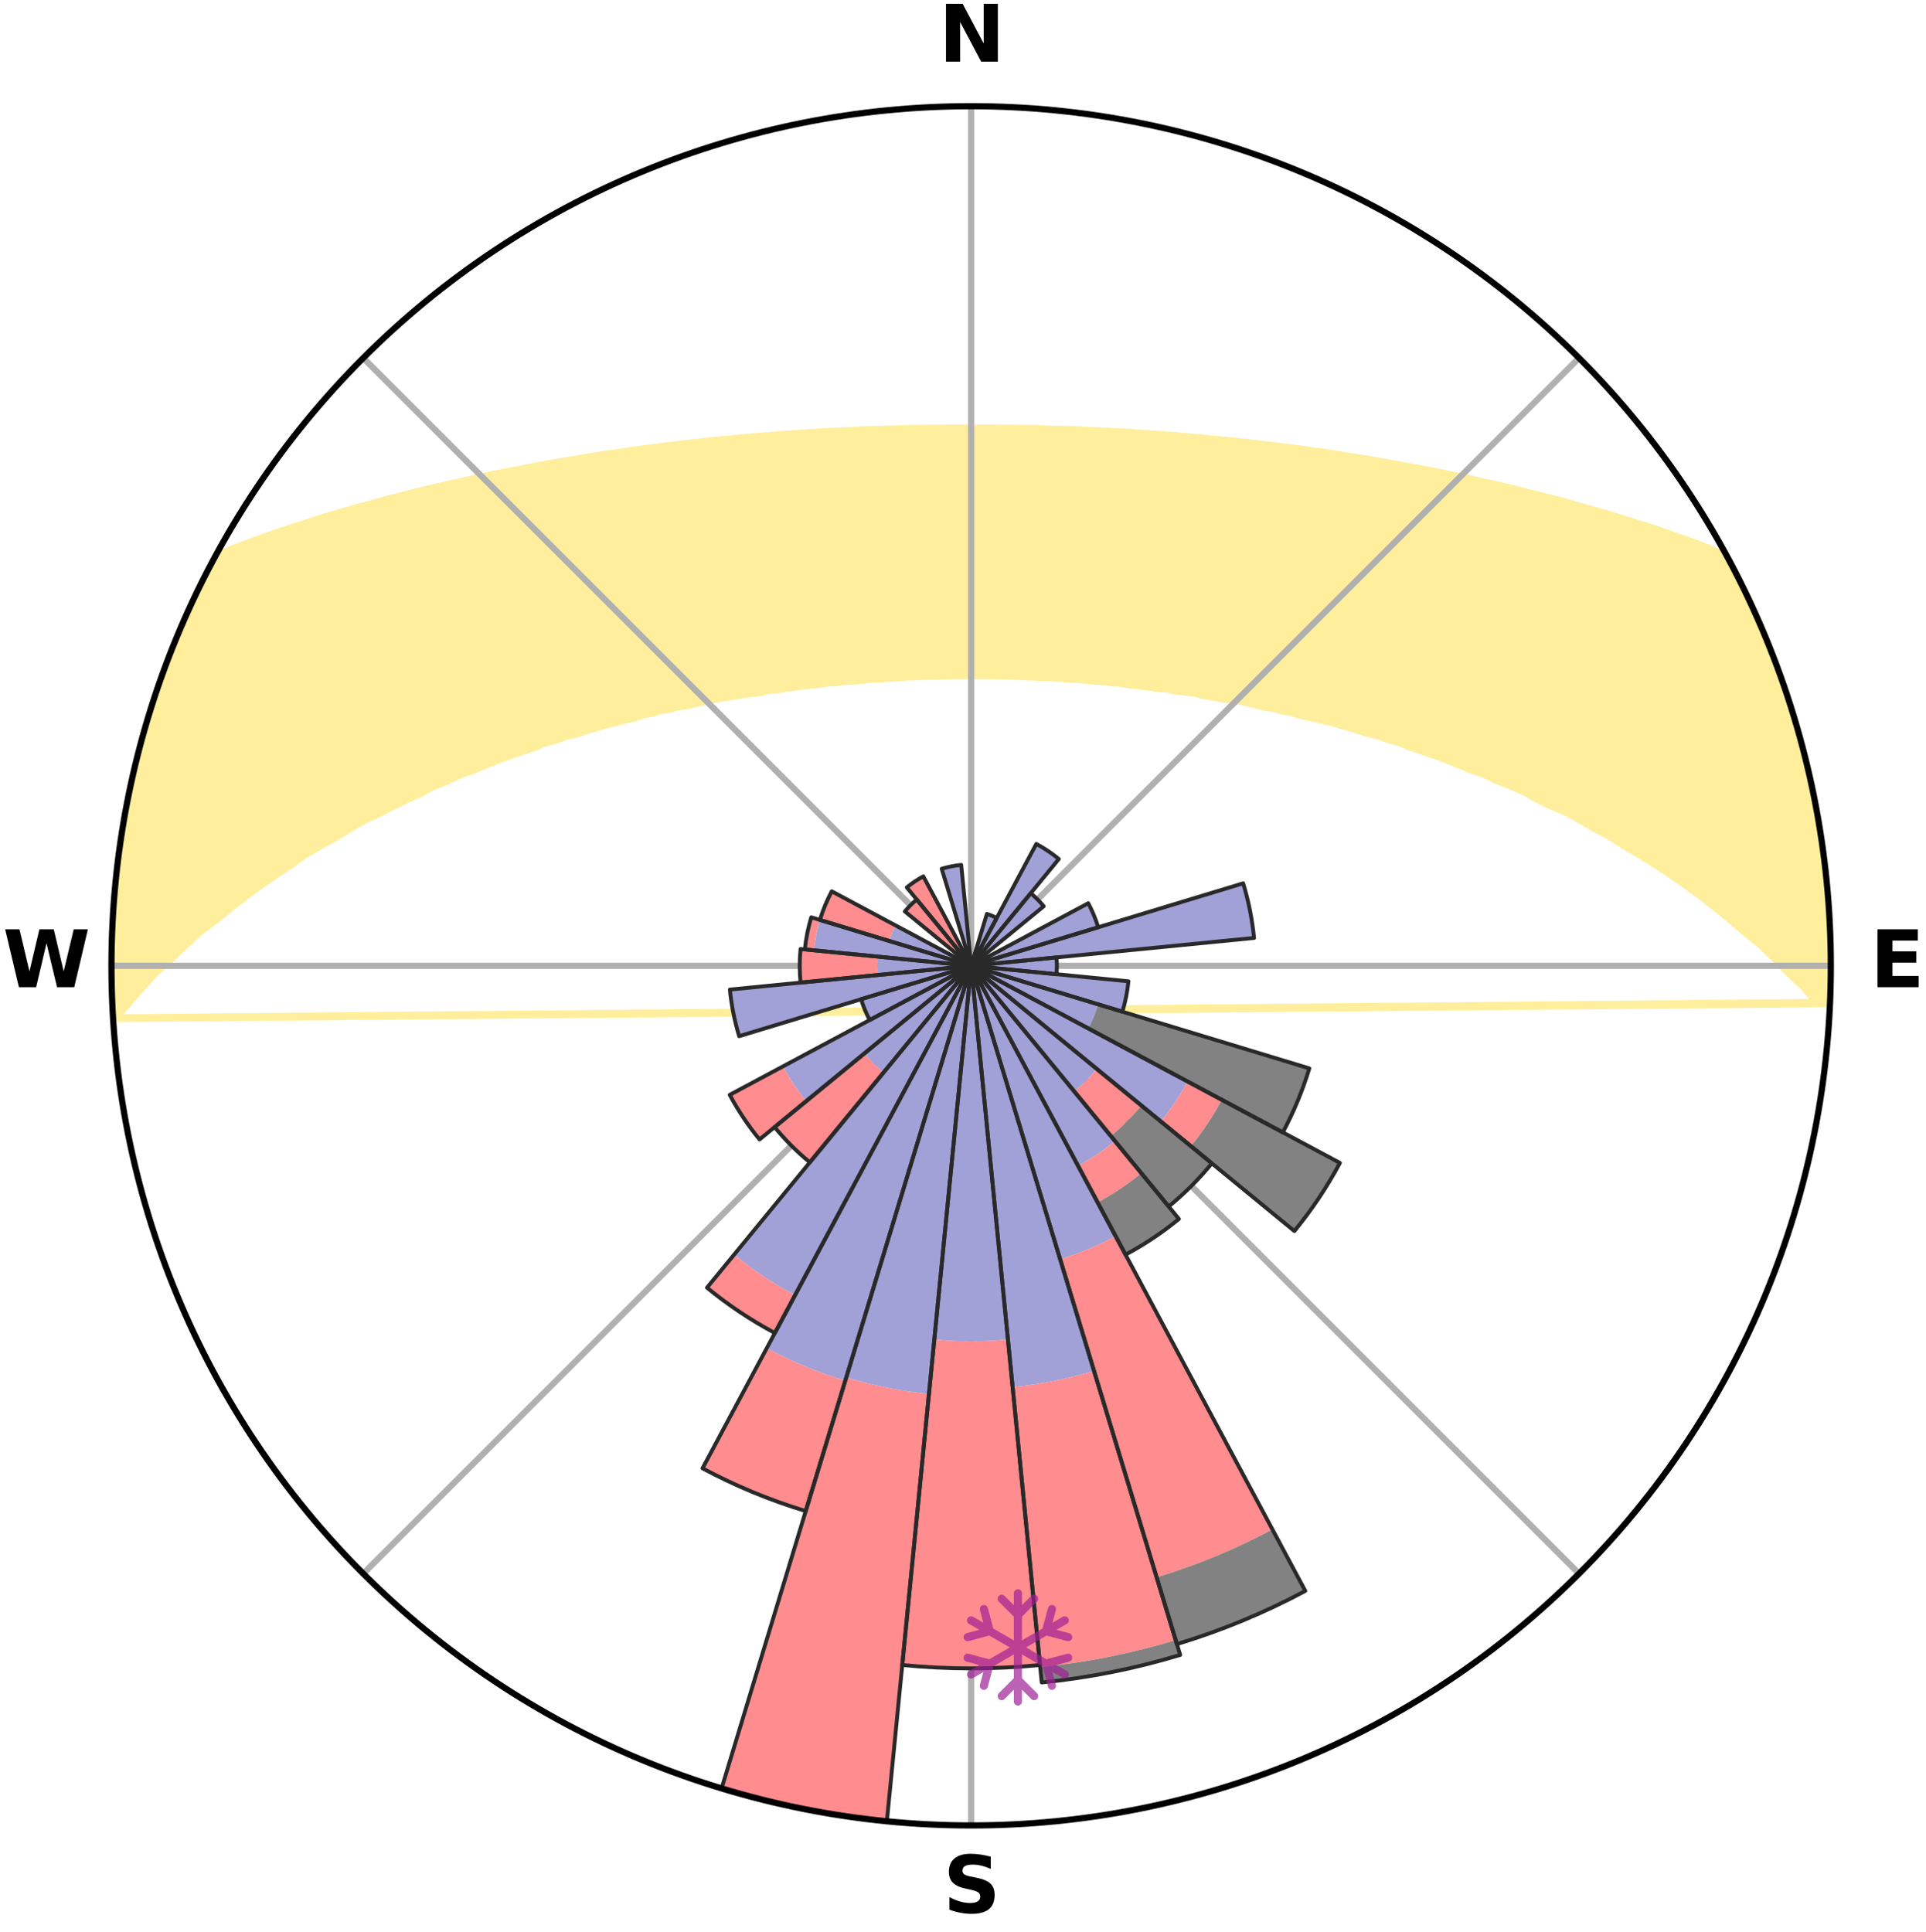 <?xml version="1.0" encoding="utf-8" standalone="no"?>
<!DOCTYPE svg PUBLIC "-//W3C//DTD SVG 1.1//EN"
  "http://www.w3.org/Graphics/SVG/1.1/DTD/svg11.dtd">
<svg xmlns:xlink="http://www.w3.org/1999/xlink" width="248.41pt" height="249.158pt" viewBox="0 0 248.41 249.158" xmlns="http://www.w3.org/2000/svg" version="1.1">
 <title>Ski Rose for Los Penitentes</title>
 <defs>
  <style type="text/css">*{stroke-linejoin: round; stroke-linecap: butt}</style>
 </defs>
 <g id="figure_1">
  <g id="patch_1">
   <path d="M 0 249.158 
L 248.41 249.158 
L 248.41 0 
L 0 0 
z
" style="fill: #ffffff"/>
  </g>
  <g id="axes_1">
   <g id="patch_2">
    <path d="M 236.135 124.579 
C 236.135 110.018 233.267 95.599 227.695 82.147 
C 222.122 68.695 213.955 56.471 203.659 46.175 
C 193.363 35.879 181.139 27.711 167.687 22.139 
C 154.235 16.567 139.815 13.699 125.255 13.699 
C 110.694 13.699 96.275 16.567 82.823 22.139 
C 69.371 27.711 57.147 35.879 46.851 46.175 
C 36.555 56.471 28.387 68.695 22.815 82.147 
C 17.243 95.599 14.375 110.018 14.375 124.579 
C 14.375 139.14 17.243 153.559 22.815 167.011 
C 28.387 180.463 36.555 192.687 46.851 202.983 
C 57.147 213.279 69.371 221.447 82.823 227.019 
C 96.275 232.591 110.694 235.459 125.255 235.459 
C 139.815 235.459 154.235 232.591 167.687 227.019 
C 181.139 221.447 193.363 213.279 203.659 202.983 
C 213.955 192.687 222.122 180.463 227.695 167.011 
C 233.267 153.559 236.135 139.14 236.135 124.579 
M 125.255 124.579 
C 125.255 124.579 125.255 124.579 125.255 124.579 
C 125.255 124.579 125.255 124.579 125.255 124.579 
C 125.255 124.579 125.255 124.579 125.255 124.579 
C 125.255 124.579 125.255 124.579 125.255 124.579 
C 125.255 124.579 125.255 124.579 125.255 124.579 
C 125.255 124.579 125.255 124.579 125.255 124.579 
C 125.255 124.579 125.255 124.579 125.255 124.579 
C 125.255 124.579 125.255 124.579 125.255 124.579 
C 125.255 124.579 125.255 124.579 125.255 124.579 
C 125.255 124.579 125.255 124.579 125.255 124.579 
C 125.255 124.579 125.255 124.579 125.255 124.579 
C 125.255 124.579 125.255 124.579 125.255 124.579 
C 125.255 124.579 125.255 124.579 125.255 124.579 
C 125.255 124.579 125.255 124.579 125.255 124.579 
C 125.255 124.579 125.255 124.579 125.255 124.579 
C 125.255 124.579 125.255 124.579 125.255 124.579 
z
" style="fill: #ffffff"/>
   </g>
   <g id="PolyCollection_1">
    <defs>
     <path id="md6f9cce971" d="M 125.86 -193.886 
L 125.582 -162.067 
L 126.236 -162.064 
L 126.891 -162.058 
L 127.547 -162.05 
L 128.203 -162.039 
L 128.861 -162.026 
L 129.52 -162.01 
L 130.18 -161.991 
L 130.843 -161.969 
L 131.507 -161.943 
L 132.175 -161.914 
L 132.844 -161.882 
L 133.517 -161.846 
L 134.192 -161.806 
L 134.887 -161.824 
L 135.571 -161.779 
L 136.259 -161.73 
L 136.951 -161.675 
L 137.647 -161.615 
L 138.347 -161.55 
L 139.082 -161.562 
L 139.794 -161.488 
L 140.509 -161.406 
L 141.229 -161.318 
L 141.998 -161.319 
L 142.731 -161.218 
L 143.468 -161.109 
L 144.264 -161.096 
L 145.014 -160.971 
L 145.769 -160.837 
L 146.594 -160.806 
L 147.361 -160.653 
L 148.207 -160.606 
L 148.986 -160.433 
L 149.852 -160.369 
L 150.731 -160.295 
L 151.53 -160.088 
L 152.428 -159.992 
L 153.338 -159.885 
L 154.26 -159.765 
L 155.084 -159.505 
L 156.024 -159.357 
L 156.975 -159.195 
L 157.936 -159.018 
L 158.907 -158.824 
L 160.02 -158.742 
L 161.014 -158.514 
L 162.018 -158.267 
L 163.03 -158 
L 164.199 -157.841 
L 165.231 -157.533 
L 166.427 -157.329 
L 167.476 -156.976 
L 168.696 -156.724 
L 169.93 -156.445 
L 171.176 -156.14 
L 172.433 -155.806 
L 173.702 -155.443 
L 174.979 -155.05 
L 176.265 -154.627 
L 177.755 -154.282 
L 179.059 -153.792 
L 180.571 -153.375 
L 181.889 -152.816 
L 183.42 -152.322 
L 184.96 -151.788 
L 186.507 -151.212 
L 188.06 -150.594 
L 189.618 -149.932 
L 191.405 -149.312 
L 192.971 -148.558 
L 194.768 -147.838 
L 196.569 -147.064 
L 198.135 -146.167 
L 199.936 -145.29 
L 201.976 -144.421 
L 203.774 -143.43 
L 205.565 -142.383 
L 207.596 -141.332 
L 209.372 -140.169 
L 211.387 -138.993 
L 213.391 -137.751 
L 215.382 -136.445 
L 217.357 -135.073 
L 219.314 -133.636 
L 221.25 -132.134 
L 223.163 -130.567 
L 225.049 -128.936 
L 227.162 -127.248 
L 228.983 -125.484 
L 230.763 -123.658 
L 232.742 -121.764 
L 234.393 -119.814 
L 14.804 -117.824 
L 16.596 -119.835 
L 18.26 -121.777 
L 19.99 -123.66 
L 22.025 -125.48 
L 23.846 -127.235 
L 25.7 -128.926 
L 27.84 -130.537 
L 29.75 -132.095 
L 31.683 -133.589 
L 33.637 -135.018 
L 35.608 -136.381 
L 37.595 -137.68 
L 39.344 -138.956 
L 41.356 -140.129 
L 43.377 -141.237 
L 45.158 -142.336 
L 46.946 -143.379 
L 48.982 -144.304 
L 50.778 -145.233 
L 52.576 -146.108 
L 54.373 -146.928 
L 55.937 -147.773 
L 57.731 -148.491 
L 59.293 -149.241 
L 61.077 -149.859 
L 62.632 -150.518 
L 64.182 -151.134 
L 65.726 -151.708 
L 67.262 -152.24 
L 68.79 -152.732 
L 70.104 -153.289 
L 71.613 -153.704 
L 72.914 -154.192 
L 74.399 -154.535 
L 75.682 -154.957 
L 76.956 -155.349 
L 78.221 -155.71 
L 79.475 -156.043 
L 80.717 -156.348 
L 81.947 -156.625 
L 83.002 -157.001 
L 84.209 -157.229 
L 85.248 -157.558 
L 86.429 -157.739 
L 87.45 -158.026 
L 88.603 -158.165 
L 89.603 -158.412 
L 90.594 -158.64 
L 91.576 -158.851 
L 92.548 -159.045 
L 93.51 -159.222 
L 94.462 -159.384 
L 95.403 -159.532 
L 96.332 -159.665 
L 97.25 -159.786 
L 98.156 -159.894 
L 98.96 -160.114 
L 99.847 -160.199 
L 100.722 -160.275 
L 101.507 -160.459 
L 102.361 -160.515 
L 103.134 -160.678 
L 103.968 -160.718 
L 104.727 -160.861 
L 105.541 -160.887 
L 106.288 -161.014 
L 107.031 -161.131 
L 107.816 -161.14 
L 108.546 -161.243 
L 109.272 -161.338 
L 110.03 -161.336 
L 110.743 -161.419 
L 111.452 -161.496 
L 112.157 -161.567 
L 112.857 -161.632 
L 113.576 -161.618 
L 114.266 -161.676 
L 114.953 -161.728 
L 115.635 -161.776 
L 116.314 -161.819 
L 116.99 -161.858 
L 117.663 -161.893 
L 118.333 -161.924 
L 119.001 -161.952 
L 119.666 -161.977 
L 120.333 -161.966 
L 120.993 -161.988 
L 121.651 -162.008 
L 122.308 -162.025 
L 122.964 -162.039 
L 123.619 -162.05 
L 124.273 -162.059 
L 124.928 -162.066 
L 124.65 -193.886 
L 124.65 -193.886 
L 123.44 -193.889 
L 122.229 -193.885 
L 121.017 -193.874 
L 119.802 -193.868 
L 118.585 -193.852 
L 117.366 -193.821 
L 116.141 -193.806 
L 114.914 -193.774 
L 113.683 -193.731 
L 112.445 -193.696 
L 111.201 -193.658 
L 109.957 -193.582 
L 108.702 -193.527 
L 107.437 -193.477 
L 106.166 -193.412 
L 104.89 -193.331 
L 103.599 -193.261 
L 102.309 -193.157 
L 101.001 -193.071 
L 99.682 -192.976 
L 98.36 -192.856 
L 97.014 -192.758 
L 95.664 -192.632 
L 94.304 -192.495 
L 92.917 -192.377 
L 91.52 -192.24 
L 90.114 -192.083 
L 88.69 -191.923 
L 87.251 -191.751 
L 85.79 -191.577 
L 84.325 -191.371 
L 82.814 -191.198 
L 81.297 -190.992 
L 79.778 -190.748 
L 78.212 -190.531 
L 76.632 -190.289 
L 75.041 -190.019 
L 73.421 -189.743 
L 71.769 -189.463 
L 70.084 -189.176 
L 68.398 -188.844 
L 66.664 -188.519 
L 64.893 -188.187 
L 63.12 -187.808 
L 61.304 -187.424 
L 59.469 -187.007 
L 57.592 -186.581 
L 55.652 -186.159 
L 53.723 -185.673 
L 51.747 -185.174 
L 49.722 -184.661 
L 47.713 -184.079 
L 45.595 -183.524 
L 43.483 -182.906 
L 41.334 -182.256 
L 39.164 -181.561 
L 36.947 -180.837 
L 34.691 -180.076 
L 32.437 -179.253 
L 30.14 -178.392 
L 27.861 -177.46 
L 26.907 -175.776 
L 26.042 -174.045 
L 25.204 -172.301 
L 24.399 -170.542 
L 23.595 -168.782 
L 22.831 -167.005 
L 22.104 -165.211 
L 21.412 -163.404 
L 20.827 -161.559 
L 20.131 -159.753 
L 19.538 -157.912 
L 18.974 -156.061 
L 18.44 -154.201 
L 17.935 -152.334 
L 17.46 -150.458 
L 17.014 -148.576 
L 16.676 -146.67 
L 16.371 -144.759 
L 15.957 -142.869 
L 15.637 -140.961 
L 15.349 -139.048 
L 15.175 -137.121 
L 14.891 -135.206 
L 14.846 -133.268 
L 14.628 -131.345 
L 14.507 -129.414 
L 14.504 -127.479 
L 14.389 -125.547 
L 14.527 -123.613 
L 14.482 -121.678 
L 14.549 -119.746 
L 14.804 -117.824 
L 235.962 -119.745 
L 235.96 -121.68 
L 236.075 -123.612 
L 236.09 -125.546 
L 235.992 -127.479 
L 236.006 -129.415 
L 235.919 -131.348 
L 235.792 -133.279 
L 235.55 -135.199 
L 235.27 -137.114 
L 235.176 -139.05 
L 234.883 -140.963 
L 234.482 -142.857 
L 234.262 -144.782 
L 233.829 -146.669 
L 233.474 -148.571 
L 232.984 -150.442 
L 232.579 -152.335 
L 231.937 -154.165 
L 231.435 -156.031 
L 230.889 -157.886 
L 230.291 -159.724 
L 229.637 -161.543 
L 229.089 -163.401 
L 228.327 -165.18 
L 227.69 -167.009 
L 226.917 -168.783 
L 226.074 -170.525 
L 225.316 -172.306 
L 224.484 -174.053 
L 223.603 -175.776 
L 222.638 -177.454 
L 220.379 -178.398 
L 218.106 -179.273 
L 215.812 -180.073 
L 213.595 -180.858 
L 211.346 -181.561 
L 209.158 -182.244 
L 207.021 -182.903 
L 204.881 -183.499 
L 202.827 -184.102 
L 200.783 -184.657 
L 198.752 -185.166 
L 196.777 -185.664 
L 194.854 -186.155 
L 192.944 -186.605 
L 191.048 -187.014 
L 189.229 -187.446 
L 187.397 -187.815 
L 185.614 -188.184 
L 183.864 -188.54 
L 182.118 -188.851 
L 180.413 -189.161 
L 178.744 -189.467 
L 177.093 -189.748 
L 175.474 -190.026 
L 173.864 -190.271 
L 172.291 -190.521 
L 170.747 -190.771 
L 169.2 -190.973 
L 167.695 -191.197 
L 166.189 -191.377 
L 164.719 -191.576 
L 163.249 -191.733 
L 161.815 -191.914 
L 160.395 -192.083 
L 158.985 -192.231 
L 157.584 -192.358 
L 156.209 -192.501 
L 154.848 -192.638 
L 153.493 -192.752 
L 152.154 -192.867 
L 150.826 -192.972 
L 149.511 -193.075 
L 148.202 -193.161 
L 146.904 -193.242 
L 145.623 -193.341 
L 144.342 -193.403 
L 143.074 -193.479 
L 141.811 -193.54 
L 140.553 -193.587 
L 139.307 -193.65 
L 138.065 -193.699 
L 136.827 -193.734 
L 135.594 -193.759 
L 134.369 -193.81 
L 133.145 -193.83 
L 131.924 -193.842 
L 130.708 -193.872 
L 129.493 -193.878 
L 128.281 -193.885 
L 127.07 -193.891 
L 125.86 -193.886 
z
" style="stroke: #ffee9c"/>
    </defs>
    <g clip-path="url(#pf8e905a681)">
     <use xlink:href="#md6f9cce971" x="0" y="249.158" style="fill: #ffee9c; stroke: #ffee9c"/>
    </g>
   </g>
   <g id="matplotlib.axis_1">
    <g id="xtick_1">
     <g id="line2d_1">
      <path d="M 125.255 124.579 
L 125.255 13.699 
" clip-path="url(#pf8e905a681)" style="fill: none; stroke: #b0b0b0; stroke-width: 0.8; stroke-linecap: square"/>
     </g>
     <g id="text_1">
      <!-- N -->
      <g transform="translate(121.07 7.958) scale(0.1 -0.1)">
       <defs>
        <path id="DejaVuSans-Bold-4e" d="M 588 4666 
L 1931 4666 
L 3628 1466 
L 3628 4666 
L 4769 4666 
L 4769 0 
L 3425 0 
L 1728 3200 
L 1728 0 
L 588 0 
L 588 4666 
z
" transform="scale(0.016)"/>
       </defs>
       <use xlink:href="#DejaVuSans-Bold-4e"/>
      </g>
     </g>
    </g>
    <g id="xtick_2">
     <g id="line2d_2">
      <path d="M 125.255 124.579 
L 203.659 46.175 
" clip-path="url(#pf8e905a681)" style="fill: none; stroke: #b0b0b0; stroke-width: 0.8; stroke-linecap: square"/>
     </g>
    </g>
    <g id="xtick_3">
     <g id="line2d_3">
      <path d="M 125.255 124.579 
L 236.135 124.579 
" clip-path="url(#pf8e905a681)" style="fill: none; stroke: #b0b0b0; stroke-width: 0.8; stroke-linecap: square"/>
     </g>
     <g id="text_2">
      <!-- E -->
      <g transform="translate(241.219 127.338) scale(0.1 -0.1)">
       <defs>
        <path id="DejaVuSans-Bold-45" d="M 588 4666 
L 3834 4666 
L 3834 3756 
L 1791 3756 
L 1791 2888 
L 3713 2888 
L 3713 1978 
L 1791 1978 
L 1791 909 
L 3903 909 
L 3903 0 
L 588 0 
L 588 4666 
z
" transform="scale(0.016)"/>
       </defs>
       <use xlink:href="#DejaVuSans-Bold-45"/>
      </g>
     </g>
    </g>
    <g id="xtick_4">
     <g id="line2d_4">
      <path d="M 125.255 124.579 
L 203.659 202.983 
" clip-path="url(#pf8e905a681)" style="fill: none; stroke: #b0b0b0; stroke-width: 0.8; stroke-linecap: square"/>
     </g>
    </g>
    <g id="xtick_5">
     <g id="line2d_5">
      <path d="M 125.255 124.579 
L 125.255 235.459 
" clip-path="url(#pf8e905a681)" style="fill: none; stroke: #b0b0b0; stroke-width: 0.8; stroke-linecap: square"/>
     </g>
     <g id="text_3">
      <!-- S -->
      <g transform="translate(121.654 246.718) scale(0.1 -0.1)">
       <defs>
        <path id="DejaVuSans-Bold-53" d="M 3834 4519 
L 3834 3531 
Q 3450 3703 3084 3790 
Q 2719 3878 2394 3878 
Q 1963 3878 1756 3759 
Q 1550 3641 1550 3391 
Q 1550 3203 1689 3098 
Q 1828 2994 2194 2919 
L 2706 2816 
Q 3484 2659 3812 2340 
Q 4141 2022 4141 1434 
Q 4141 663 3683 286 
Q 3225 -91 2284 -91 
Q 1841 -91 1394 -6 
Q 947 78 500 244 
L 500 1259 
Q 947 1022 1364 901 
Q 1781 781 2169 781 
Q 2563 781 2772 912 
Q 2981 1044 2981 1288 
Q 2981 1506 2839 1625 
Q 2697 1744 2272 1838 
L 1806 1941 
Q 1106 2091 782 2419 
Q 459 2747 459 3303 
Q 459 4000 909 4375 
Q 1359 4750 2203 4750 
Q 2588 4750 2994 4692 
Q 3400 4634 3834 4519 
z
" transform="scale(0.016)"/>
       </defs>
       <use xlink:href="#DejaVuSans-Bold-53"/>
      </g>
     </g>
    </g>
    <g id="xtick_6">
     <g id="line2d_6">
      <path d="M 125.255 124.579 
L 46.851 202.983 
" clip-path="url(#pf8e905a681)" style="fill: none; stroke: #b0b0b0; stroke-width: 0.8; stroke-linecap: square"/>
     </g>
    </g>
    <g id="xtick_7">
     <g id="line2d_7">
      <path d="M 125.255 124.579 
L 14.375 124.579 
" clip-path="url(#pf8e905a681)" style="fill: none; stroke: #b0b0b0; stroke-width: 0.8; stroke-linecap: square"/>
     </g>
     <g id="text_4">
      <!-- W -->
      <g transform="translate(0.36 127.338) scale(0.1 -0.1)">
       <defs>
        <path id="DejaVuSans-Bold-57" d="M 191 4666 
L 1344 4666 
L 2150 1275 
L 2950 4666 
L 4109 4666 
L 4909 1275 
L 5716 4666 
L 6859 4666 
L 5759 0 
L 4372 0 
L 3525 3547 
L 2688 0 
L 1300 0 
L 191 4666 
z
" transform="scale(0.016)"/>
       </defs>
       <use xlink:href="#DejaVuSans-Bold-57"/>
      </g>
     </g>
    </g>
    <g id="xtick_8">
     <g id="line2d_8">
      <path d="M 125.255 124.579 
L 46.851 46.175 
" clip-path="url(#pf8e905a681)" style="fill: none; stroke: #b0b0b0; stroke-width: 0.8; stroke-linecap: square"/>
     </g>
    </g>
   </g>
   <g id="matplotlib.axis_2"/>
   <g id="patch_3">
    <path d="M 125.255 124.579 
C 125.255 124.579 125.255 124.579 125.255 124.579 
C 125.255 124.579 125.255 124.579 125.255 124.579 
L 125.255 124.579 
C 125.255 124.579 125.255 124.579 125.255 124.579 
C 125.255 124.579 125.255 124.579 125.255 124.579 
z
" clip-path="url(#pf8e905a681)" style="fill: #d9d9d9"/>
   </g>
   <g id="patch_4">
    <path d="M 125.255 124.579 
C 125.255 124.579 125.255 124.579 125.255 124.579 
C 125.255 124.579 125.255 124.579 125.255 124.579 
L 125.255 124.579 
C 125.255 124.579 125.255 124.579 125.255 124.579 
C 125.255 124.579 125.255 124.579 125.255 124.579 
z
" clip-path="url(#pf8e905a681)" style="fill: #d9d9d9"/>
   </g>
   <g id="patch_5">
    <path d="M 125.255 124.579 
C 125.255 124.579 125.255 124.579 125.255 124.579 
C 125.255 124.579 125.255 124.579 125.255 124.579 
L 125.255 124.579 
C 125.255 124.579 125.255 124.579 125.255 124.579 
C 125.255 124.579 125.255 124.579 125.255 124.579 
z
" clip-path="url(#pf8e905a681)" style="fill: #d9d9d9"/>
   </g>
   <g id="patch_6">
    <path d="M 125.255 124.579 
C 125.255 124.579 125.255 124.579 125.255 124.579 
C 125.255 124.579 125.255 124.579 125.255 124.579 
L 125.255 124.579 
C 125.255 124.579 125.255 124.579 125.255 124.579 
C 125.255 124.579 125.255 124.579 125.255 124.579 
z
" clip-path="url(#pf8e905a681)" style="fill: #d9d9d9"/>
   </g>
   <g id="patch_7">
    <path d="M 125.255 124.579 
C 125.255 124.579 125.255 124.579 125.255 124.579 
C 125.255 124.579 125.255 124.579 125.255 124.579 
L 125.255 124.579 
C 125.255 124.579 125.255 124.579 125.255 124.579 
C 125.255 124.579 125.255 124.579 125.255 124.579 
z
" clip-path="url(#pf8e905a681)" style="fill: #d9d9d9"/>
   </g>
   <g id="patch_8">
    <path d="M 125.255 124.579 
C 125.255 124.579 125.255 124.579 125.255 124.579 
C 125.255 124.579 125.255 124.579 125.255 124.579 
L 125.255 124.579 
C 125.255 124.579 125.255 124.579 125.255 124.579 
C 125.255 124.579 125.255 124.579 125.255 124.579 
z
" clip-path="url(#pf8e905a681)" style="fill: #d9d9d9"/>
   </g>
   <g id="patch_9">
    <path d="M 125.255 124.579 
C 125.255 124.579 125.255 124.579 125.255 124.579 
C 125.255 124.579 125.255 124.579 125.255 124.579 
L 125.255 124.579 
C 125.255 124.579 125.255 124.579 125.255 124.579 
C 125.255 124.579 125.255 124.579 125.255 124.579 
z
" clip-path="url(#pf8e905a681)" style="fill: #d9d9d9"/>
   </g>
   <g id="patch_10">
    <path d="M 125.255 124.579 
C 125.255 124.579 125.255 124.579 125.255 124.579 
C 125.255 124.579 125.255 124.579 125.255 124.579 
L 125.255 124.579 
C 125.255 124.579 125.255 124.579 125.255 124.579 
C 125.255 124.579 125.255 124.579 125.255 124.579 
z
" clip-path="url(#pf8e905a681)" style="fill: #d9d9d9"/>
   </g>
   <g id="patch_11">
    <path d="M 125.255 124.579 
C 125.255 124.579 125.255 124.579 125.255 124.579 
C 125.255 124.579 125.255 124.579 125.255 124.579 
L 125.255 124.579 
C 125.255 124.579 125.255 124.579 125.255 124.579 
C 125.255 124.579 125.255 124.579 125.255 124.579 
z
" clip-path="url(#pf8e905a681)" style="fill: #d9d9d9"/>
   </g>
   <g id="patch_12">
    <path d="M 125.255 124.579 
C 125.255 124.579 125.255 124.579 125.255 124.579 
C 125.255 124.579 125.255 124.579 125.255 124.579 
L 125.255 124.579 
C 125.255 124.579 125.255 124.579 125.255 124.579 
C 125.255 124.579 125.255 124.579 125.255 124.579 
z
" clip-path="url(#pf8e905a681)" style="fill: #d9d9d9"/>
   </g>
   <g id="patch_13">
    <path d="M 125.255 124.579 
C 125.255 124.579 125.255 124.579 125.255 124.579 
C 125.255 124.579 125.255 124.579 125.255 124.579 
L 125.255 124.579 
C 125.255 124.579 125.255 124.579 125.255 124.579 
C 125.255 124.579 125.255 124.579 125.255 124.579 
z
" clip-path="url(#pf8e905a681)" style="fill: #d9d9d9"/>
   </g>
   <g id="patch_14">
    <path d="M 125.255 124.579 
C 125.255 124.579 125.255 124.579 125.255 124.579 
C 125.255 124.579 125.255 124.579 125.255 124.579 
L 125.255 124.579 
C 125.255 124.579 125.255 124.579 125.255 124.579 
C 125.255 124.579 125.255 124.579 125.255 124.579 
z
" clip-path="url(#pf8e905a681)" style="fill: #d9d9d9"/>
   </g>
   <g id="patch_15">
    <path d="M 125.255 124.579 
C 125.255 124.579 125.255 124.579 125.255 124.579 
C 125.255 124.579 125.255 124.579 125.255 124.579 
L 125.255 124.579 
C 125.255 124.579 125.255 124.579 125.255 124.579 
C 125.255 124.579 125.255 124.579 125.255 124.579 
z
" clip-path="url(#pf8e905a681)" style="fill: #d9d9d9"/>
   </g>
   <g id="patch_16">
    <path d="M 125.255 124.579 
C 125.255 124.579 125.255 124.579 125.255 124.579 
C 125.255 124.579 125.255 124.579 125.255 124.579 
L 125.255 124.579 
C 125.255 124.579 125.255 124.579 125.255 124.579 
C 125.255 124.579 125.255 124.579 125.255 124.579 
z
" clip-path="url(#pf8e905a681)" style="fill: #d9d9d9"/>
   </g>
   <g id="patch_17">
    <path d="M 125.255 124.579 
C 125.255 124.579 125.255 124.579 125.255 124.579 
C 125.255 124.579 125.255 124.579 125.255 124.579 
L 125.255 124.579 
C 125.255 124.579 125.255 124.579 125.255 124.579 
C 125.255 124.579 125.255 124.579 125.255 124.579 
z
" clip-path="url(#pf8e905a681)" style="fill: #d9d9d9"/>
   </g>
   <g id="patch_18">
    <path d="M 125.255 124.579 
C 125.255 124.579 125.255 124.579 125.255 124.579 
C 125.255 124.579 125.255 124.579 125.255 124.579 
L 125.255 124.579 
C 125.255 124.579 125.255 124.579 125.255 124.579 
C 125.255 124.579 125.255 124.579 125.255 124.579 
z
" clip-path="url(#pf8e905a681)" style="fill: #d9d9d9"/>
   </g>
   <g id="patch_19">
    <path d="M 125.255 124.579 
C 125.255 124.579 125.255 124.579 125.255 124.579 
C 125.255 124.579 125.255 124.579 125.255 124.579 
L 125.255 124.579 
C 125.255 124.579 125.255 124.579 125.255 124.579 
C 125.255 124.579 125.255 124.579 125.255 124.579 
z
" clip-path="url(#pf8e905a681)" style="fill: #d9d9d9"/>
   </g>
   <g id="patch_20">
    <path d="M 125.255 124.579 
C 125.255 124.579 125.255 124.579 125.255 124.579 
C 125.255 124.579 125.255 124.579 125.255 124.579 
L 125.255 124.579 
C 125.255 124.579 125.255 124.579 125.255 124.579 
C 125.255 124.579 125.255 124.579 125.255 124.579 
z
" clip-path="url(#pf8e905a681)" style="fill: #d9d9d9"/>
   </g>
   <g id="patch_21">
    <path d="M 125.255 124.579 
C 125.255 124.579 125.255 124.579 125.255 124.579 
C 125.255 124.579 125.255 124.579 125.255 124.579 
L 125.255 124.579 
C 125.255 124.579 125.255 124.579 125.255 124.579 
C 125.255 124.579 125.255 124.579 125.255 124.579 
z
" clip-path="url(#pf8e905a681)" style="fill: #d9d9d9"/>
   </g>
   <g id="patch_22">
    <path d="M 125.255 124.579 
C 125.255 124.579 125.255 124.579 125.255 124.579 
C 125.255 124.579 125.255 124.579 125.255 124.579 
L 125.255 124.579 
C 125.255 124.579 125.255 124.579 125.255 124.579 
C 125.255 124.579 125.255 124.579 125.255 124.579 
z
" clip-path="url(#pf8e905a681)" style="fill: #d9d9d9"/>
   </g>
   <g id="patch_23">
    <path d="M 125.255 124.579 
C 125.255 124.579 125.255 124.579 125.255 124.579 
C 125.255 124.579 125.255 124.579 125.255 124.579 
L 125.255 124.579 
C 125.255 124.579 125.255 124.579 125.255 124.579 
C 125.255 124.579 125.255 124.579 125.255 124.579 
z
" clip-path="url(#pf8e905a681)" style="fill: #d9d9d9"/>
   </g>
   <g id="patch_24">
    <path d="M 125.255 124.579 
C 125.255 124.579 125.255 124.579 125.255 124.579 
C 125.255 124.579 125.255 124.579 125.255 124.579 
L 125.255 124.579 
C 125.255 124.579 125.255 124.579 125.255 124.579 
C 125.255 124.579 125.255 124.579 125.255 124.579 
z
" clip-path="url(#pf8e905a681)" style="fill: #d9d9d9"/>
   </g>
   <g id="patch_25">
    <path d="M 125.255 124.579 
C 125.255 124.579 125.255 124.579 125.255 124.579 
C 125.255 124.579 125.255 124.579 125.255 124.579 
L 125.255 124.579 
C 125.255 124.579 125.255 124.579 125.255 124.579 
C 125.255 124.579 125.255 124.579 125.255 124.579 
z
" clip-path="url(#pf8e905a681)" style="fill: #d9d9d9"/>
   </g>
   <g id="patch_26">
    <path d="M 125.255 124.579 
C 125.255 124.579 125.255 124.579 125.255 124.579 
C 125.255 124.579 125.255 124.579 125.255 124.579 
L 125.255 124.579 
C 125.255 124.579 125.255 124.579 125.255 124.579 
C 125.255 124.579 125.255 124.579 125.255 124.579 
z
" clip-path="url(#pf8e905a681)" style="fill: #d9d9d9"/>
   </g>
   <g id="patch_27">
    <path d="M 125.255 124.579 
C 125.255 124.579 125.255 124.579 125.255 124.579 
C 125.255 124.579 125.255 124.579 125.255 124.579 
L 125.255 124.579 
C 125.255 124.579 125.255 124.579 125.255 124.579 
C 125.255 124.579 125.255 124.579 125.255 124.579 
z
" clip-path="url(#pf8e905a681)" style="fill: #d9d9d9"/>
   </g>
   <g id="patch_28">
    <path d="M 125.255 124.579 
C 125.255 124.579 125.255 124.579 125.255 124.579 
C 125.255 124.579 125.255 124.579 125.255 124.579 
L 125.255 124.579 
C 125.255 124.579 125.255 124.579 125.255 124.579 
C 125.255 124.579 125.255 124.579 125.255 124.579 
z
" clip-path="url(#pf8e905a681)" style="fill: #d9d9d9"/>
   </g>
   <g id="patch_29">
    <path d="M 125.255 124.579 
C 125.255 124.579 125.255 124.579 125.255 124.579 
C 125.255 124.579 125.255 124.579 125.255 124.579 
L 125.255 124.579 
C 125.255 124.579 125.255 124.579 125.255 124.579 
C 125.255 124.579 125.255 124.579 125.255 124.579 
z
" clip-path="url(#pf8e905a681)" style="fill: #d9d9d9"/>
   </g>
   <g id="patch_30">
    <path d="M 125.255 124.579 
C 125.255 124.579 125.255 124.579 125.255 124.579 
C 125.255 124.579 125.255 124.579 125.255 124.579 
L 125.255 124.579 
C 125.255 124.579 125.255 124.579 125.255 124.579 
C 125.255 124.579 125.255 124.579 125.255 124.579 
z
" clip-path="url(#pf8e905a681)" style="fill: #d9d9d9"/>
   </g>
   <g id="patch_31">
    <path d="M 125.255 124.579 
C 125.255 124.579 125.255 124.579 125.255 124.579 
C 125.255 124.579 125.255 124.579 125.255 124.579 
L 125.255 124.579 
C 125.255 124.579 125.255 124.579 125.255 124.579 
C 125.255 124.579 125.255 124.579 125.255 124.579 
z
" clip-path="url(#pf8e905a681)" style="fill: #d9d9d9"/>
   </g>
   <g id="patch_32">
    <path d="M 125.255 124.579 
C 125.255 124.579 125.255 124.579 125.255 124.579 
C 125.255 124.579 125.255 124.579 125.255 124.579 
L 125.255 124.579 
C 125.255 124.579 125.255 124.579 125.255 124.579 
C 125.255 124.579 125.255 124.579 125.255 124.579 
z
" clip-path="url(#pf8e905a681)" style="fill: #d9d9d9"/>
   </g>
   <g id="patch_33">
    <path d="M 125.255 124.579 
C 125.255 124.579 125.255 124.579 125.255 124.579 
C 125.255 124.579 125.255 124.579 125.255 124.579 
L 125.255 124.579 
C 125.255 124.579 125.255 124.579 125.255 124.579 
C 125.255 124.579 125.255 124.579 125.255 124.579 
z
" clip-path="url(#pf8e905a681)" style="fill: #d9d9d9"/>
   </g>
   <g id="patch_34">
    <path d="M 125.255 124.579 
C 125.255 124.579 125.255 124.579 125.255 124.579 
C 125.255 124.579 125.255 124.579 125.255 124.579 
L 125.255 124.579 
C 125.255 124.579 125.255 124.579 125.255 124.579 
C 125.255 124.579 125.255 124.579 125.255 124.579 
z
" clip-path="url(#pf8e905a681)" style="fill: #d9d9d9"/>
   </g>
   <g id="patch_35">
    <path d="M 125.255 124.579 
C 125.255 124.579 125.255 124.579 125.255 124.579 
C 125.255 124.579 125.255 124.579 125.255 124.579 
L 125.255 124.579 
C 125.255 124.579 125.255 124.579 125.255 124.579 
C 125.255 124.579 125.255 124.579 125.255 124.579 
z
" clip-path="url(#pf8e905a681)" style="fill: #a1a1d8"/>
   </g>
   <g id="patch_36">
    <path d="M 125.255 124.579 
C 125.255 124.579 125.255 124.579 125.255 124.579 
C 125.255 124.579 125.255 124.579 125.255 124.579 
L 125.255 124.579 
C 125.255 124.579 125.255 124.579 125.255 124.579 
C 125.255 124.579 125.255 124.579 125.255 124.579 
z
" clip-path="url(#pf8e905a681)" style="fill: #a1a1d8"/>
   </g>
   <g id="patch_37">
    <path d="M 125.255 124.579 
C 125.255 124.579 125.255 124.579 125.255 124.579 
C 125.255 124.579 125.255 124.579 125.255 124.579 
L 128.551 118.413 
C 128.349 118.305 128.142 118.207 127.93 118.12 
C 127.719 118.032 127.503 117.955 127.284 117.888 
z
" clip-path="url(#pf8e905a681)" style="fill: #a1a1d8"/>
   </g>
   <g id="patch_38">
    <path d="M 125.255 124.579 
C 125.255 124.579 125.255 124.579 125.255 124.579 
C 125.255 124.579 125.255 124.579 125.255 124.579 
L 136.563 110.8 
C 136.112 110.43 135.643 110.082 135.158 109.758 
C 134.673 109.434 134.172 109.133 133.658 108.858 
z
" clip-path="url(#pf8e905a681)" style="fill: #a1a1d8"/>
   </g>
   <g id="patch_39">
    <path d="M 125.255 124.579 
C 125.255 124.579 125.255 124.579 125.255 124.579 
C 125.255 124.579 125.255 124.579 125.255 124.579 
L 134.616 116.897 
C 134.365 116.59 134.098 116.296 133.818 116.016 
C 133.538 115.736 133.244 115.469 132.937 115.218 
z
" clip-path="url(#pf8e905a681)" style="fill: #a1a1d8"/>
   </g>
   <g id="patch_40">
    <path d="M 125.255 124.579 
C 125.255 124.579 125.255 124.579 125.255 124.579 
C 125.255 124.579 125.255 124.579 125.255 124.579 
L 125.255 124.579 
C 125.255 124.579 125.255 124.579 125.255 124.579 
C 125.255 124.579 125.255 124.579 125.255 124.579 
z
" clip-path="url(#pf8e905a681)" style="fill: #a1a1d8"/>
   </g>
   <g id="patch_41">
    <path d="M 125.255 124.579 
C 125.255 124.579 125.255 124.579 125.255 124.579 
C 125.255 124.579 125.255 124.579 125.255 124.579 
L 141.644 119.608 
C 141.481 119.071 141.292 118.543 141.077 118.025 
C 140.863 117.507 140.623 117 140.359 116.506 
z
" clip-path="url(#pf8e905a681)" style="fill: #a1a1d8"/>
   </g>
   <g id="patch_42">
    <path d="M 125.255 124.579 
C 125.255 124.579 125.255 124.579 125.255 124.579 
C 125.255 124.579 125.255 124.579 125.255 124.579 
L 161.743 120.985 
C 161.626 119.791 161.449 118.603 161.215 117.426 
C 160.981 116.249 160.689 115.084 160.341 113.936 
z
" clip-path="url(#pf8e905a681)" style="fill: #a1a1d8"/>
   </g>
   <g id="patch_43">
    <path d="M 125.255 124.579 
C 125.255 124.579 125.255 124.579 125.255 124.579 
C 125.255 124.579 125.255 124.579 125.255 124.579 
L 136.256 125.663 
C 136.292 125.303 136.31 124.941 136.31 124.579 
C 136.31 124.217 136.292 123.856 136.256 123.495 
z
" clip-path="url(#pf8e905a681)" style="fill: #a1a1d8"/>
   </g>
   <g id="patch_44">
    <path d="M 125.255 124.579 
C 125.255 124.579 125.255 124.579 125.255 124.579 
C 125.255 124.579 125.255 124.579 125.255 124.579 
L 144.761 130.496 
C 144.955 129.858 145.117 129.21 145.247 128.556 
C 145.378 127.901 145.475 127.241 145.541 126.577 
z
" clip-path="url(#pf8e905a681)" style="fill: #a1a1d8"/>
   </g>
   <g id="patch_45">
    <path d="M 125.255 124.579 
C 125.255 124.579 125.255 124.579 125.255 124.579 
C 125.255 124.579 125.255 124.579 125.255 124.579 
L 140.359 132.652 
C 140.623 132.158 140.863 131.651 141.077 131.133 
C 141.292 130.615 141.481 130.087 141.644 129.551 
z
" clip-path="url(#pf8e905a681)" style="fill: #a1a1d8"/>
   </g>
   <g id="patch_46">
    <path d="M 125.255 124.579 
C 125.255 124.579 125.255 124.579 125.255 124.579 
C 125.255 124.579 125.255 124.579 125.255 124.579 
L 149.726 144.662 
C 150.383 143.861 151 143.028 151.576 142.166 
C 152.152 141.305 152.685 140.416 153.173 139.502 
z
" clip-path="url(#pf8e905a681)" style="fill: #a1a1d8"/>
   </g>
   <g id="patch_47">
    <path d="M 125.255 124.579 
C 125.255 124.579 125.255 124.579 125.255 124.579 
C 125.255 124.579 125.255 124.579 125.255 124.579 
L 138.561 140.793 
C 139.092 140.358 139.601 139.896 140.087 139.411 
C 140.572 138.925 141.033 138.416 141.469 137.886 
z
" clip-path="url(#pf8e905a681)" style="fill: #a1a1d8"/>
   </g>
   <g id="patch_48">
    <path d="M 125.255 124.579 
C 125.255 124.579 125.255 124.579 125.255 124.579 
C 125.255 124.579 125.255 124.579 125.255 124.579 
L 139.042 150.374 
C 139.887 149.923 140.708 149.43 141.504 148.898 
C 142.3 148.366 143.07 147.796 143.81 147.188 
z
" clip-path="url(#pf8e905a681)" style="fill: #a1a1d8"/>
   </g>
   <g id="patch_49">
    <path d="M 125.255 124.579 
C 125.255 124.579 125.255 124.579 125.255 124.579 
C 125.255 124.579 125.255 124.579 125.255 124.579 
L 136.736 162.427 
C 137.975 162.051 139.194 161.615 140.39 161.12 
C 141.586 160.624 142.757 160.07 143.899 159.46 
z
" clip-path="url(#pf8e905a681)" style="fill: #a1a1d8"/>
   </g>
   <g id="patch_50">
    <path d="M 125.255 124.579 
C 125.255 124.579 125.255 124.579 125.255 124.579 
C 125.255 124.579 125.255 124.579 125.255 124.579 
L 130.607 178.923 
C 132.386 178.748 134.155 178.486 135.908 178.137 
C 137.661 177.788 139.396 177.354 141.106 176.835 
z
" clip-path="url(#pf8e905a681)" style="fill: #a1a1d8"/>
   </g>
   <g id="patch_51">
    <path d="M 125.255 124.579 
C 125.255 124.579 125.255 124.579 125.255 124.579 
C 125.255 124.579 125.255 124.579 125.255 124.579 
L 120.507 172.786 
C 122.085 172.941 123.669 173.019 125.255 173.019 
C 126.84 173.019 128.425 172.941 130.003 172.786 
z
" clip-path="url(#pf8e905a681)" style="fill: #a1a1d8"/>
   </g>
   <g id="patch_52">
    <path d="M 125.255 124.579 
C 125.255 124.579 125.255 124.579 125.255 124.579 
C 125.255 124.579 125.255 124.579 125.255 124.579 
L 109.145 177.685 
C 110.884 178.212 112.647 178.653 114.428 179.008 
C 116.21 179.362 118.008 179.629 119.815 179.807 
z
" clip-path="url(#pf8e905a681)" style="fill: #a1a1d8"/>
   </g>
   <g id="patch_53">
    <path d="M 125.255 124.579 
C 125.255 124.579 125.255 124.579 125.255 124.579 
C 125.255 124.579 125.255 124.579 125.255 124.579 
L 98.888 173.908 
C 100.502 174.771 102.158 175.555 103.85 176.255 
C 105.541 176.956 107.266 177.573 109.018 178.104 
z
" clip-path="url(#pf8e905a681)" style="fill: #a1a1d8"/>
   </g>
   <g id="patch_54">
    <path d="M 125.255 124.579 
C 125.255 124.579 125.255 124.579 125.255 124.579 
C 125.255 124.579 125.255 124.579 125.255 124.579 
L 94.685 161.828 
C 95.904 162.829 97.172 163.769 98.484 164.645 
C 99.795 165.521 101.149 166.333 102.54 167.076 
z
" clip-path="url(#pf8e905a681)" style="fill: #a1a1d8"/>
   </g>
   <g id="patch_55">
    <path d="M 125.255 124.579 
C 125.255 124.579 125.255 124.579 125.255 124.579 
C 125.255 124.579 125.255 124.579 125.255 124.579 
L 111.476 135.887 
C 111.846 136.338 112.238 136.771 112.65 137.184 
C 113.063 137.596 113.495 137.988 113.946 138.358 
z
" clip-path="url(#pf8e905a681)" style="fill: #a1a1d8"/>
   </g>
   <g id="patch_56">
    <path d="M 125.255 124.579 
C 125.255 124.579 125.255 124.579 125.255 124.579 
C 125.255 124.579 125.255 124.579 125.255 124.579 
L 100.979 137.555 
C 101.403 138.35 101.867 139.123 102.367 139.872 
C 102.868 140.621 103.405 141.345 103.977 142.042 
z
" clip-path="url(#pf8e905a681)" style="fill: #a1a1d8"/>
   </g>
   <g id="patch_57">
    <path d="M 125.255 124.579 
C 125.255 124.579 125.255 124.579 125.255 124.579 
C 125.255 124.579 125.255 124.579 125.255 124.579 
L 111.062 128.884 
C 111.203 129.349 111.366 129.806 111.552 130.255 
C 111.738 130.703 111.946 131.143 112.174 131.571 
z
" clip-path="url(#pf8e905a681)" style="fill: #a1a1d8"/>
   </g>
   <g id="patch_58">
    <path d="M 125.255 124.579 
C 125.255 124.579 125.255 124.579 125.255 124.579 
C 125.255 124.579 125.255 124.579 125.255 124.579 
L 94.137 127.644 
C 94.238 128.662 94.388 129.675 94.588 130.679 
C 94.787 131.683 95.036 132.676 95.333 133.656 
z
" clip-path="url(#pf8e905a681)" style="fill: #a1a1d8"/>
   </g>
   <g id="patch_59">
    <path d="M 125.255 124.579 
C 125.255 124.579 125.255 124.579 125.255 124.579 
C 125.255 124.579 125.255 124.579 125.255 124.579 
L 113.203 123.392 
C 113.164 123.787 113.145 124.183 113.145 124.579 
C 113.145 124.975 113.164 125.372 113.203 125.766 
z
" clip-path="url(#pf8e905a681)" style="fill: #a1a1d8"/>
   </g>
   <g id="patch_60">
    <path d="M 125.255 124.579 
C 125.255 124.579 125.255 124.579 125.255 124.579 
C 125.255 124.579 125.255 124.579 125.255 124.579 
L 105.748 118.662 
C 105.555 119.3 105.392 119.948 105.262 120.602 
C 105.132 121.257 105.034 121.917 104.969 122.581 
z
" clip-path="url(#pf8e905a681)" style="fill: #a1a1d8"/>
   </g>
   <g id="patch_61">
    <path d="M 125.255 124.579 
C 125.255 124.579 125.255 124.579 125.255 124.579 
C 125.255 124.579 125.255 124.579 125.255 124.579 
L 115.505 119.368 
C 115.335 119.687 115.18 120.014 115.041 120.349 
C 114.903 120.683 114.781 121.024 114.676 121.37 
z
" clip-path="url(#pf8e905a681)" style="fill: #a1a1d8"/>
   </g>
   <g id="patch_62">
    <path d="M 125.255 124.579 
C 125.255 124.579 125.255 124.579 125.255 124.579 
C 125.255 124.579 125.255 124.579 125.255 124.579 
L 125.255 124.579 
C 125.255 124.579 125.255 124.579 125.255 124.579 
C 125.255 124.579 125.255 124.579 125.255 124.579 
z
" clip-path="url(#pf8e905a681)" style="fill: #a1a1d8"/>
   </g>
   <g id="patch_63">
    <path d="M 125.255 124.579 
C 125.255 124.579 125.255 124.579 125.255 124.579 
C 125.255 124.579 125.255 124.579 125.255 124.579 
L 125.255 124.579 
C 125.255 124.579 125.255 124.579 125.255 124.579 
C 125.255 124.579 125.255 124.579 125.255 124.579 
z
" clip-path="url(#pf8e905a681)" style="fill: #a1a1d8"/>
   </g>
   <g id="patch_64">
    <path d="M 125.255 124.579 
C 125.255 124.579 125.255 124.579 125.255 124.579 
C 125.255 124.579 125.255 124.579 125.255 124.579 
L 125.255 124.579 
C 125.255 124.579 125.255 124.579 125.255 124.579 
C 125.255 124.579 125.255 124.579 125.255 124.579 
z
" clip-path="url(#pf8e905a681)" style="fill: #a1a1d8"/>
   </g>
   <g id="patch_65">
    <path d="M 125.255 124.579 
C 125.255 124.579 125.255 124.579 125.255 124.579 
C 125.255 124.579 125.255 124.579 125.255 124.579 
L 125.255 124.579 
C 125.255 124.579 125.255 124.579 125.255 124.579 
C 125.255 124.579 125.255 124.579 125.255 124.579 
z
" clip-path="url(#pf8e905a681)" style="fill: #a1a1d8"/>
   </g>
   <g id="patch_66">
    <path d="M 125.255 124.579 
C 125.255 124.579 125.255 124.579 125.255 124.579 
C 125.255 124.579 125.255 124.579 125.255 124.579 
L 123.973 111.562 
C 123.547 111.604 123.123 111.667 122.703 111.75 
C 122.283 111.834 121.868 111.938 121.458 112.062 
z
" clip-path="url(#pf8e905a681)" style="fill: #a1a1d8"/>
   </g>
   <g id="patch_67">
    <path d="M 125.255 124.579 
C 125.255 124.579 125.255 124.579 125.255 124.579 
C 125.255 124.579 125.255 124.579 125.255 124.579 
L 125.255 124.579 
C 125.255 124.579 125.255 124.579 125.255 124.579 
C 125.255 124.579 125.255 124.579 125.255 124.579 
z
" clip-path="url(#pf8e905a681)" style="fill: #ff8c8e"/>
   </g>
   <g id="patch_68">
    <path d="M 125.255 124.579 
C 125.255 124.579 125.255 124.579 125.255 124.579 
C 125.255 124.579 125.255 124.579 125.255 124.579 
L 125.255 124.579 
C 125.255 124.579 125.255 124.579 125.255 124.579 
C 125.255 124.579 125.255 124.579 125.255 124.579 
z
" clip-path="url(#pf8e905a681)" style="fill: #ff8c8e"/>
   </g>
   <g id="patch_69">
    <path d="M 127.284 117.888 
C 127.503 117.955 127.719 118.032 127.93 118.12 
C 128.142 118.207 128.349 118.305 128.551 118.413 
L 128.551 118.413 
C 128.349 118.305 128.142 118.207 127.93 118.12 
C 127.719 118.032 127.503 117.955 127.284 117.888 
z
" clip-path="url(#pf8e905a681)" style="fill: #ff8c8e"/>
   </g>
   <g id="patch_70">
    <path d="M 133.658 108.858 
C 134.172 109.133 134.673 109.434 135.158 109.758 
C 135.643 110.082 136.112 110.43 136.563 110.8 
L 136.563 110.8 
C 136.112 110.43 135.643 110.082 135.158 109.758 
C 134.673 109.434 134.172 109.133 133.658 108.858 
z
" clip-path="url(#pf8e905a681)" style="fill: #ff8c8e"/>
   </g>
   <g id="patch_71">
    <path d="M 132.937 115.218 
C 133.244 115.469 133.538 115.736 133.818 116.016 
C 134.098 116.296 134.365 116.59 134.616 116.897 
L 134.616 116.897 
C 134.365 116.59 134.098 116.296 133.818 116.016 
C 133.538 115.736 133.244 115.469 132.937 115.218 
z
" clip-path="url(#pf8e905a681)" style="fill: #ff8c8e"/>
   </g>
   <g id="patch_72">
    <path d="M 125.255 124.579 
C 125.255 124.579 125.255 124.579 125.255 124.579 
C 125.255 124.579 125.255 124.579 125.255 124.579 
L 125.255 124.579 
C 125.255 124.579 125.255 124.579 125.255 124.579 
C 125.255 124.579 125.255 124.579 125.255 124.579 
z
" clip-path="url(#pf8e905a681)" style="fill: #ff8c8e"/>
   </g>
   <g id="patch_73">
    <path d="M 140.359 116.506 
C 140.623 117 140.863 117.507 141.077 118.025 
C 141.292 118.543 141.481 119.071 141.644 119.608 
L 141.644 119.608 
C 141.481 119.071 141.292 118.543 141.077 118.025 
C 140.863 117.507 140.623 117 140.359 116.506 
z
" clip-path="url(#pf8e905a681)" style="fill: #ff8c8e"/>
   </g>
   <g id="patch_74">
    <path d="M 160.341 113.936 
C 160.689 115.084 160.981 116.249 161.215 117.426 
C 161.449 118.603 161.626 119.791 161.743 120.985 
L 161.743 120.985 
C 161.626 119.791 161.449 118.603 161.215 117.426 
C 160.981 116.249 160.689 115.084 160.341 113.936 
z
" clip-path="url(#pf8e905a681)" style="fill: #ff8c8e"/>
   </g>
   <g id="patch_75">
    <path d="M 136.256 123.495 
C 136.292 123.856 136.31 124.217 136.31 124.579 
C 136.31 124.941 136.292 125.303 136.256 125.663 
L 136.256 125.663 
C 136.292 125.303 136.31 124.941 136.31 124.579 
C 136.31 124.217 136.292 123.856 136.256 123.495 
z
" clip-path="url(#pf8e905a681)" style="fill: #ff8c8e"/>
   </g>
   <g id="patch_76">
    <path d="M 145.541 126.577 
C 145.475 127.241 145.378 127.901 145.247 128.556 
C 145.117 129.21 144.955 129.858 144.761 130.496 
L 144.761 130.496 
C 144.955 129.858 145.117 129.21 145.247 128.556 
C 145.378 127.901 145.475 127.241 145.541 126.577 
z
" clip-path="url(#pf8e905a681)" style="fill: #ff8c8e"/>
   </g>
   <g id="patch_77">
    <path d="M 141.644 129.551 
C 141.481 130.087 141.292 130.615 141.077 131.133 
C 140.863 131.651 140.623 132.158 140.359 132.652 
L 140.359 132.652 
C 140.623 132.158 140.863 131.651 141.077 131.133 
C 141.292 130.615 141.481 130.087 141.644 129.551 
z
" clip-path="url(#pf8e905a681)" style="fill: #ff8c8e"/>
   </g>
   <g id="patch_78">
    <path d="M 153.173 139.502 
C 152.685 140.416 152.152 141.305 151.576 142.166 
C 151 143.028 150.383 143.861 149.726 144.662 
L 153.597 147.839 
C 154.359 146.911 155.074 145.947 155.741 144.949 
C 156.407 143.951 157.025 142.921 157.59 141.863 
z
" clip-path="url(#pf8e905a681)" style="fill: #ff8c8e"/>
   </g>
   <g id="patch_79">
    <path d="M 141.469 137.886 
C 141.033 138.416 140.572 138.925 140.087 139.411 
C 139.601 139.896 139.092 140.358 138.561 140.793 
L 143.272 146.533 
C 143.991 145.943 144.68 145.319 145.337 144.661 
C 145.994 144.004 146.619 143.315 147.209 142.596 
z
" clip-path="url(#pf8e905a681)" style="fill: #ff8c8e"/>
   </g>
   <g id="patch_80">
    <path d="M 143.81 147.188 
C 143.07 147.796 142.3 148.366 141.504 148.898 
C 140.708 149.43 139.887 149.923 139.042 150.374 
L 141.569 155.1 
C 142.568 154.566 143.54 153.983 144.482 153.354 
C 145.423 152.725 146.334 152.049 147.209 151.331 
z
" clip-path="url(#pf8e905a681)" style="fill: #ff8c8e"/>
   </g>
   <g id="patch_81">
    <path d="M 143.899 159.46 
C 142.757 160.07 141.586 160.624 140.39 161.12 
C 139.194 161.615 137.975 162.051 136.736 162.427 
L 149.183 203.461 
C 151.765 202.678 154.307 201.768 156.8 200.736 
C 159.293 199.703 161.733 198.549 164.113 197.277 
z
" clip-path="url(#pf8e905a681)" style="fill: #ff8c8e"/>
   </g>
   <g id="patch_82">
    <path d="M 141.106 176.835 
C 139.396 177.354 137.661 177.788 135.908 178.137 
C 134.155 178.486 132.386 178.748 130.607 178.923 
L 134.164 215.034 
C 137.125 214.742 140.069 214.305 142.987 213.725 
C 145.905 213.145 148.793 212.421 151.64 211.558 
z
" clip-path="url(#pf8e905a681)" style="fill: #ff8c8e"/>
   </g>
   <g id="patch_83">
    <path d="M 130.003 172.786 
C 128.425 172.941 126.84 173.019 125.255 173.019 
C 123.669 173.019 122.085 172.941 120.507 172.786 
L 116.372 214.766 
C 119.324 215.057 122.289 215.202 125.255 215.202 
C 128.221 215.202 131.186 215.057 134.137 214.766 
z
" clip-path="url(#pf8e905a681)" style="fill: #ff8c8e"/>
   </g>
   <g id="patch_84">
    <path d="M 119.815 179.807 
C 118.008 179.629 116.21 179.362 114.428 179.008 
C 112.647 178.653 110.884 178.212 109.145 177.685 
L 93.068 230.685 
C 96.541 231.738 100.064 232.621 103.623 233.329 
C 107.183 234.037 110.775 234.569 114.387 234.925 
z
" clip-path="url(#pf8e905a681)" style="fill: #ff8c8e"/>
   </g>
   <g id="patch_85">
    <path d="M 109.018 178.104 
C 107.266 177.573 105.541 176.956 103.85 176.255 
C 102.158 175.555 100.502 174.771 98.888 173.908 
L 90.609 189.397 
C 92.731 190.531 94.907 191.56 97.129 192.481 
C 99.352 193.401 101.618 194.212 103.92 194.911 
z
" clip-path="url(#pf8e905a681)" style="fill: #ff8c8e"/>
   </g>
   <g id="patch_86">
    <path d="M 102.54 167.076 
C 101.149 166.333 99.795 165.521 98.484 164.645 
C 97.172 163.769 95.904 162.829 94.685 161.828 
L 91.185 166.093 
C 92.544 167.208 93.957 168.256 95.418 169.233 
C 96.88 170.209 98.388 171.114 99.939 171.942 
z
" clip-path="url(#pf8e905a681)" style="fill: #ff8c8e"/>
   </g>
   <g id="patch_87">
    <path d="M 113.946 138.358 
C 113.495 137.988 113.063 137.596 112.65 137.184 
C 112.238 136.771 111.846 136.338 111.476 135.887 
L 99.905 145.383 
C 100.586 146.213 101.307 147.009 102.066 147.768 
C 102.825 148.527 103.621 149.248 104.45 149.929 
z
" clip-path="url(#pf8e905a681)" style="fill: #ff8c8e"/>
   </g>
   <g id="patch_88">
    <path d="M 103.977 142.042 
C 103.405 141.345 102.868 140.621 102.367 139.872 
C 101.867 139.123 101.403 138.35 100.979 137.555 
L 94.117 141.222 
C 94.662 142.242 95.257 143.233 95.899 144.194 
C 96.541 145.155 97.229 146.084 97.963 146.977 
z
" clip-path="url(#pf8e905a681)" style="fill: #ff8c8e"/>
   </g>
   <g id="patch_89">
    <path d="M 112.174 131.571 
C 111.946 131.143 111.738 130.703 111.552 130.255 
C 111.366 129.806 111.203 129.349 111.062 128.884 
L 111.062 128.884 
C 111.203 129.349 111.366 129.806 111.552 130.255 
C 111.738 130.703 111.946 131.143 112.174 131.571 
z
" clip-path="url(#pf8e905a681)" style="fill: #ff8c8e"/>
   </g>
   <g id="patch_90">
    <path d="M 95.333 133.656 
C 95.036 132.676 94.787 131.683 94.588 130.679 
C 94.388 129.675 94.238 128.662 94.137 127.644 
L 94.137 127.644 
C 94.238 128.662 94.388 129.675 94.588 130.679 
C 94.787 131.683 95.036 132.676 95.333 133.656 
z
" clip-path="url(#pf8e905a681)" style="fill: #ff8c8e"/>
   </g>
   <g id="patch_91">
    <path d="M 113.203 125.766 
C 113.164 125.372 113.145 124.975 113.145 124.579 
C 113.145 124.183 113.164 123.787 113.203 123.392 
L 103.252 122.412 
C 103.181 123.132 103.145 123.855 103.145 124.579 
C 103.145 125.303 103.181 126.026 103.252 126.746 
z
" clip-path="url(#pf8e905a681)" style="fill: #ff8c8e"/>
   </g>
   <g id="patch_92">
    <path d="M 104.969 122.581 
C 105.034 121.917 105.132 121.257 105.262 120.602 
C 105.392 119.948 105.555 119.3 105.748 118.662 
L 104.633 118.323 
C 104.428 118.998 104.257 119.683 104.119 120.375 
C 103.981 121.067 103.878 121.765 103.809 122.467 
z
" clip-path="url(#pf8e905a681)" style="fill: #ff8c8e"/>
   </g>
   <g id="patch_93">
    <path d="M 114.676 121.37 
C 114.781 121.024 114.903 120.683 115.041 120.349 
C 115.18 120.014 115.335 119.687 115.505 119.368 
L 107.278 114.97 
C 106.963 115.558 106.678 116.162 106.422 116.778 
C 106.167 117.395 105.942 118.023 105.748 118.662 
z
" clip-path="url(#pf8e905a681)" style="fill: #ff8c8e"/>
   </g>
   <g id="patch_94">
    <path d="M 125.255 124.579 
C 125.255 124.579 125.255 124.579 125.255 124.579 
C 125.255 124.579 125.255 124.579 125.255 124.579 
L 125.255 124.579 
C 125.255 124.579 125.255 124.579 125.255 124.579 
C 125.255 124.579 125.255 124.579 125.255 124.579 
z
" clip-path="url(#pf8e905a681)" style="fill: #ff8c8e"/>
   </g>
   <g id="patch_95">
    <path d="M 125.255 124.579 
C 125.255 124.579 125.255 124.579 125.255 124.579 
C 125.255 124.579 125.255 124.579 125.255 124.579 
L 118.242 116.034 
C 117.962 116.263 117.694 116.506 117.438 116.762 
C 117.182 117.018 116.939 117.286 116.709 117.566 
z
" clip-path="url(#pf8e905a681)" style="fill: #ff8c8e"/>
   </g>
   <g id="patch_96">
    <path d="M 125.255 124.579 
C 125.255 124.579 125.255 124.579 125.255 124.579 
C 125.255 124.579 125.255 124.579 125.255 124.579 
L 119.089 113.043 
C 118.711 113.245 118.344 113.465 117.988 113.703 
C 117.632 113.941 117.288 114.196 116.957 114.468 
z
" clip-path="url(#pf8e905a681)" style="fill: #ff8c8e"/>
   </g>
   <g id="patch_97">
    <path d="M 125.255 124.579 
C 125.255 124.579 125.255 124.579 125.255 124.579 
C 125.255 124.579 125.255 124.579 125.255 124.579 
L 125.255 124.579 
C 125.255 124.579 125.255 124.579 125.255 124.579 
C 125.255 124.579 125.255 124.579 125.255 124.579 
z
" clip-path="url(#pf8e905a681)" style="fill: #ff8c8e"/>
   </g>
   <g id="patch_98">
    <path d="M 121.458 112.062 
C 121.868 111.938 122.283 111.834 122.703 111.75 
C 123.123 111.667 123.547 111.604 123.973 111.562 
L 123.973 111.562 
C 123.547 111.604 123.123 111.667 122.703 111.75 
C 122.283 111.834 121.868 111.938 121.458 112.062 
z
" clip-path="url(#pf8e905a681)" style="fill: #ff8c8e"/>
   </g>
   <g id="patch_99">
    <path d="M 125.255 124.579 
C 125.255 124.579 125.255 124.579 125.255 124.579 
C 125.255 124.579 125.255 124.579 125.255 124.579 
L 125.255 124.579 
C 125.255 124.579 125.255 124.579 125.255 124.579 
C 125.255 124.579 125.255 124.579 125.255 124.579 
z
" clip-path="url(#pf8e905a681)" style="fill: #828282"/>
   </g>
   <g id="patch_100">
    <path d="M 125.255 124.579 
C 125.255 124.579 125.255 124.579 125.255 124.579 
C 125.255 124.579 125.255 124.579 125.255 124.579 
L 125.255 124.579 
C 125.255 124.579 125.255 124.579 125.255 124.579 
C 125.255 124.579 125.255 124.579 125.255 124.579 
z
" clip-path="url(#pf8e905a681)" style="fill: #828282"/>
   </g>
   <g id="patch_101">
    <path d="M 127.284 117.888 
C 127.503 117.955 127.719 118.032 127.93 118.12 
C 128.142 118.207 128.349 118.305 128.551 118.413 
L 128.551 118.413 
C 128.349 118.305 128.142 118.207 127.93 118.12 
C 127.719 118.032 127.503 117.955 127.284 117.888 
z
" clip-path="url(#pf8e905a681)" style="fill: #828282"/>
   </g>
   <g id="patch_102">
    <path d="M 133.658 108.858 
C 134.172 109.133 134.673 109.434 135.158 109.758 
C 135.643 110.082 136.112 110.43 136.563 110.8 
L 136.563 110.8 
C 136.112 110.43 135.643 110.082 135.158 109.758 
C 134.673 109.434 134.172 109.133 133.658 108.858 
z
" clip-path="url(#pf8e905a681)" style="fill: #828282"/>
   </g>
   <g id="patch_103">
    <path d="M 132.937 115.218 
C 133.244 115.469 133.538 115.736 133.818 116.016 
C 134.098 116.296 134.365 116.59 134.616 116.897 
L 134.616 116.897 
C 134.365 116.59 134.098 116.296 133.818 116.016 
C 133.538 115.736 133.244 115.469 132.937 115.218 
z
" clip-path="url(#pf8e905a681)" style="fill: #828282"/>
   </g>
   <g id="patch_104">
    <path d="M 125.255 124.579 
C 125.255 124.579 125.255 124.579 125.255 124.579 
C 125.255 124.579 125.255 124.579 125.255 124.579 
L 125.255 124.579 
C 125.255 124.579 125.255 124.579 125.255 124.579 
C 125.255 124.579 125.255 124.579 125.255 124.579 
z
" clip-path="url(#pf8e905a681)" style="fill: #828282"/>
   </g>
   <g id="patch_105">
    <path d="M 140.359 116.506 
C 140.623 117 140.863 117.507 141.077 118.025 
C 141.292 118.543 141.481 119.071 141.644 119.608 
L 141.644 119.608 
C 141.481 119.071 141.292 118.543 141.077 118.025 
C 140.863 117.507 140.623 117 140.359 116.506 
z
" clip-path="url(#pf8e905a681)" style="fill: #828282"/>
   </g>
   <g id="patch_106">
    <path d="M 160.341 113.936 
C 160.689 115.084 160.981 116.249 161.215 117.426 
C 161.449 118.603 161.626 119.791 161.743 120.985 
L 161.743 120.985 
C 161.626 119.791 161.449 118.603 161.215 117.426 
C 160.981 116.249 160.689 115.084 160.341 113.936 
z
" clip-path="url(#pf8e905a681)" style="fill: #828282"/>
   </g>
   <g id="patch_107">
    <path d="M 136.256 123.495 
C 136.292 123.856 136.31 124.217 136.31 124.579 
C 136.31 124.941 136.292 125.303 136.256 125.663 
L 136.256 125.663 
C 136.292 125.303 136.31 124.941 136.31 124.579 
C 136.31 124.217 136.292 123.856 136.256 123.495 
z
" clip-path="url(#pf8e905a681)" style="fill: #828282"/>
   </g>
   <g id="patch_108">
    <path d="M 145.541 126.577 
C 145.475 127.241 145.378 127.901 145.247 128.556 
C 145.117 129.21 144.955 129.858 144.761 130.496 
L 144.761 130.496 
C 144.955 129.858 145.117 129.21 145.247 128.556 
C 145.378 127.901 145.475 127.241 145.541 126.577 
z
" clip-path="url(#pf8e905a681)" style="fill: #828282"/>
   </g>
   <g id="patch_109">
    <path d="M 141.644 129.551 
C 141.481 130.087 141.292 130.615 141.077 131.133 
C 140.863 131.651 140.623 132.158 140.359 132.652 
L 165.453 146.066 
C 166.157 144.75 166.795 143.4 167.366 142.022 
C 167.937 140.644 168.44 139.238 168.873 137.81 
z
" clip-path="url(#pf8e905a681)" style="fill: #828282"/>
   </g>
   <g id="patch_110">
    <path d="M 157.59 141.863 
C 157.025 142.921 156.407 143.951 155.741 144.949 
C 155.074 145.947 154.359 146.911 153.597 147.839 
L 166.944 158.793 
C 168.064 157.428 169.117 156.01 170.097 154.542 
C 171.078 153.074 171.986 151.559 172.818 150.002 
z
" clip-path="url(#pf8e905a681)" style="fill: #828282"/>
   </g>
   <g id="patch_111">
    <path d="M 147.209 142.596 
C 146.619 143.315 145.994 144.004 145.337 144.661 
C 144.68 145.319 143.991 145.943 143.272 146.533 
L 150.735 155.627 
C 151.751 154.793 152.726 153.909 153.655 152.98 
C 154.585 152.05 155.468 151.075 156.302 150.059 
z
" clip-path="url(#pf8e905a681)" style="fill: #828282"/>
   </g>
   <g id="patch_112">
    <path d="M 147.209 151.331 
C 146.334 152.049 145.423 152.725 144.482 153.354 
C 143.54 153.983 142.568 154.566 141.569 155.1 
L 145.167 161.832 
C 146.386 161.18 147.573 160.469 148.722 159.701 
C 149.872 158.933 150.983 158.109 152.052 157.232 
z
" clip-path="url(#pf8e905a681)" style="fill: #828282"/>
   </g>
   <g id="patch_113">
    <path d="M 164.113 197.277 
C 161.733 198.549 159.293 199.703 156.8 200.736 
C 154.307 201.768 151.765 202.678 149.183 203.461 
L 151.795 212.071 
C 154.659 211.202 157.478 210.193 160.243 209.048 
C 163.008 207.903 165.715 206.623 168.354 205.212 
z
" clip-path="url(#pf8e905a681)" style="fill: #828282"/>
   </g>
   <g id="patch_114">
    <path d="M 151.64 211.558 
C 148.793 212.421 145.905 213.145 142.987 213.725 
C 140.069 214.305 137.125 214.742 134.164 215.034 
L 134.359 217.019 
C 137.385 216.721 140.394 216.275 143.376 215.682 
C 146.358 215.088 149.309 214.349 152.219 213.467 
z
" clip-path="url(#pf8e905a681)" style="fill: #828282"/>
   </g>
   <g id="patch_115">
    <path d="M 134.137 214.766 
C 131.186 215.057 128.221 215.202 125.255 215.202 
C 122.289 215.202 119.324 215.057 116.372 214.766 
L 116.372 214.766 
C 119.324 215.057 122.289 215.202 125.255 215.202 
C 128.221 215.202 131.186 215.057 134.137 214.766 
z
" clip-path="url(#pf8e905a681)" style="fill: #828282"/>
   </g>
   <g id="patch_116">
    <path d="M 114.387 234.925 
C 110.775 234.569 107.183 234.037 103.623 233.329 
C 100.064 232.621 96.541 231.738 93.068 230.685 
L 93.068 230.685 
C 96.541 231.738 100.064 232.621 103.623 233.329 
C 107.183 234.037 110.775 234.569 114.387 234.925 
z
" clip-path="url(#pf8e905a681)" style="fill: #828282"/>
   </g>
   <g id="patch_117">
    <path d="M 103.92 194.911 
C 101.618 194.212 99.352 193.401 97.129 192.481 
C 94.907 191.56 92.731 190.531 90.609 189.397 
L 90.609 189.397 
C 92.731 190.531 94.907 191.56 97.129 192.481 
C 99.352 193.401 101.618 194.212 103.92 194.911 
z
" clip-path="url(#pf8e905a681)" style="fill: #828282"/>
   </g>
   <g id="patch_118">
    <path d="M 99.939 171.942 
C 98.388 171.114 96.88 170.209 95.418 169.233 
C 93.957 168.256 92.544 167.208 91.185 166.093 
L 91.185 166.093 
C 92.544 167.208 93.957 168.256 95.418 169.233 
C 96.88 170.209 98.388 171.114 99.939 171.942 
z
" clip-path="url(#pf8e905a681)" style="fill: #828282"/>
   </g>
   <g id="patch_119">
    <path d="M 104.45 149.929 
C 103.621 149.248 102.825 148.527 102.066 147.768 
C 101.307 147.009 100.586 146.213 99.905 145.383 
L 99.905 145.383 
C 100.586 146.213 101.307 147.009 102.066 147.768 
C 102.825 148.527 103.621 149.248 104.45 149.929 
z
" clip-path="url(#pf8e905a681)" style="fill: #828282"/>
   </g>
   <g id="patch_120">
    <path d="M 97.963 146.977 
C 97.229 146.084 96.541 145.155 95.899 144.194 
C 95.257 143.233 94.662 142.242 94.117 141.222 
L 94.117 141.222 
C 94.662 142.242 95.257 143.233 95.899 144.194 
C 96.541 145.155 97.229 146.084 97.963 146.977 
z
" clip-path="url(#pf8e905a681)" style="fill: #828282"/>
   </g>
   <g id="patch_121">
    <path d="M 112.174 131.571 
C 111.946 131.143 111.738 130.703 111.552 130.255 
C 111.366 129.806 111.203 129.349 111.062 128.884 
L 111.062 128.884 
C 111.203 129.349 111.366 129.806 111.552 130.255 
C 111.738 130.703 111.946 131.143 112.174 131.571 
z
" clip-path="url(#pf8e905a681)" style="fill: #828282"/>
   </g>
   <g id="patch_122">
    <path d="M 95.333 133.656 
C 95.036 132.676 94.787 131.683 94.588 130.679 
C 94.388 129.675 94.238 128.662 94.137 127.644 
L 94.137 127.644 
C 94.238 128.662 94.388 129.675 94.588 130.679 
C 94.787 131.683 95.036 132.676 95.333 133.656 
z
" clip-path="url(#pf8e905a681)" style="fill: #828282"/>
   </g>
   <g id="patch_123">
    <path d="M 103.252 126.746 
C 103.181 126.026 103.145 125.303 103.145 124.579 
C 103.145 123.855 103.181 123.132 103.252 122.412 
L 103.252 122.412 
C 103.181 123.132 103.145 123.855 103.145 124.579 
C 103.145 125.303 103.181 126.026 103.252 126.746 
z
" clip-path="url(#pf8e905a681)" style="fill: #828282"/>
   </g>
   <g id="patch_124">
    <path d="M 103.809 122.467 
C 103.878 121.765 103.981 121.067 104.119 120.375 
C 104.257 119.683 104.428 118.998 104.633 118.323 
L 104.633 118.323 
C 104.428 118.998 104.257 119.683 104.119 120.375 
C 103.981 121.067 103.878 121.765 103.809 122.467 
z
" clip-path="url(#pf8e905a681)" style="fill: #828282"/>
   </g>
   <g id="patch_125">
    <path d="M 105.748 118.662 
C 105.942 118.023 106.167 117.395 106.422 116.778 
C 106.678 116.162 106.963 115.558 107.278 114.97 
L 107.278 114.97 
C 106.963 115.558 106.678 116.162 106.422 116.778 
C 106.167 117.395 105.942 118.023 105.748 118.662 
z
" clip-path="url(#pf8e905a681)" style="fill: #828282"/>
   </g>
   <g id="patch_126">
    <path d="M 125.255 124.579 
C 125.255 124.579 125.255 124.579 125.255 124.579 
C 125.255 124.579 125.255 124.579 125.255 124.579 
L 125.255 124.579 
C 125.255 124.579 125.255 124.579 125.255 124.579 
C 125.255 124.579 125.255 124.579 125.255 124.579 
z
" clip-path="url(#pf8e905a681)" style="fill: #828282"/>
   </g>
   <g id="patch_127">
    <path d="M 116.709 117.566 
C 116.939 117.286 117.182 117.018 117.438 116.762 
C 117.694 116.506 117.962 116.263 118.242 116.034 
L 118.242 116.034 
C 117.962 116.263 117.694 116.506 117.438 116.762 
C 117.182 117.018 116.939 117.286 116.709 117.566 
z
" clip-path="url(#pf8e905a681)" style="fill: #828282"/>
   </g>
   <g id="patch_128">
    <path d="M 116.957 114.468 
C 117.288 114.196 117.632 113.941 117.988 113.703 
C 118.344 113.465 118.711 113.245 119.089 113.043 
L 119.089 113.043 
C 118.711 113.245 118.344 113.465 117.988 113.703 
C 117.632 113.941 117.288 114.196 116.957 114.468 
z
" clip-path="url(#pf8e905a681)" style="fill: #828282"/>
   </g>
   <g id="patch_129">
    <path d="M 125.255 124.579 
C 125.255 124.579 125.255 124.579 125.255 124.579 
C 125.255 124.579 125.255 124.579 125.255 124.579 
L 125.255 124.579 
C 125.255 124.579 125.255 124.579 125.255 124.579 
C 125.255 124.579 125.255 124.579 125.255 124.579 
z
" clip-path="url(#pf8e905a681)" style="fill: #828282"/>
   </g>
   <g id="patch_130">
    <path d="M 121.458 112.062 
C 121.868 111.938 122.283 111.834 122.703 111.75 
C 123.123 111.667 123.547 111.604 123.973 111.562 
L 123.973 111.562 
C 123.547 111.604 123.123 111.667 122.703 111.75 
C 122.283 111.834 121.868 111.938 121.458 112.062 
z
" clip-path="url(#pf8e905a681)" style="fill: #828282"/>
   </g>
   <g id="patch_131">
    <path d="M 125.255 124.579 
C 125.255 124.579 125.255 124.579 125.255 124.579 
C 125.255 124.579 125.255 124.579 125.255 124.579 
L 125.255 124.579 
C 125.255 124.579 125.255 124.579 125.255 124.579 
C 125.255 124.579 125.255 124.579 125.255 124.579 
L 125.255 124.579 
z
" clip-path="url(#pf8e905a681)" style="fill: none; stroke: #292929; stroke-width: 0.5; stroke-linejoin: miter"/>
   </g>
   <g id="patch_132">
    <path d="M 125.255 124.579 
C 125.255 124.579 125.255 124.579 125.255 124.579 
C 125.255 124.579 125.255 124.579 125.255 124.579 
L 125.255 124.579 
C 125.255 124.579 125.255 124.579 125.255 124.579 
C 125.255 124.579 125.255 124.579 125.255 124.579 
L 125.255 124.579 
z
" clip-path="url(#pf8e905a681)" style="fill: none; stroke: #292929; stroke-width: 0.5; stroke-linejoin: miter"/>
   </g>
   <g id="patch_133">
    <path d="M 125.255 124.579 
C 125.255 124.579 125.255 124.579 125.255 124.579 
C 125.255 124.579 125.255 124.579 125.255 124.579 
L 128.551 118.413 
C 128.349 118.305 128.142 118.207 127.93 118.12 
C 127.719 118.032 127.503 117.955 127.284 117.888 
L 125.255 124.579 
z
" clip-path="url(#pf8e905a681)" style="fill: none; stroke: #292929; stroke-width: 0.5; stroke-linejoin: miter"/>
   </g>
   <g id="patch_134">
    <path d="M 125.255 124.579 
C 125.255 124.579 125.255 124.579 125.255 124.579 
C 125.255 124.579 125.255 124.579 125.255 124.579 
L 136.563 110.8 
C 136.112 110.43 135.643 110.082 135.158 109.758 
C 134.673 109.434 134.172 109.133 133.658 108.858 
L 125.255 124.579 
z
" clip-path="url(#pf8e905a681)" style="fill: none; stroke: #292929; stroke-width: 0.5; stroke-linejoin: miter"/>
   </g>
   <g id="patch_135">
    <path d="M 125.255 124.579 
C 125.255 124.579 125.255 124.579 125.255 124.579 
C 125.255 124.579 125.255 124.579 125.255 124.579 
L 134.616 116.897 
C 134.365 116.59 134.098 116.296 133.818 116.016 
C 133.538 115.736 133.244 115.469 132.937 115.218 
L 125.255 124.579 
z
" clip-path="url(#pf8e905a681)" style="fill: none; stroke: #292929; stroke-width: 0.5; stroke-linejoin: miter"/>
   </g>
   <g id="patch_136">
    <path d="M 125.255 124.579 
C 125.255 124.579 125.255 124.579 125.255 124.579 
C 125.255 124.579 125.255 124.579 125.255 124.579 
L 125.255 124.579 
C 125.255 124.579 125.255 124.579 125.255 124.579 
C 125.255 124.579 125.255 124.579 125.255 124.579 
L 125.255 124.579 
z
" clip-path="url(#pf8e905a681)" style="fill: none; stroke: #292929; stroke-width: 0.5; stroke-linejoin: miter"/>
   </g>
   <g id="patch_137">
    <path d="M 125.255 124.579 
C 125.255 124.579 125.255 124.579 125.255 124.579 
C 125.255 124.579 125.255 124.579 125.255 124.579 
L 141.644 119.608 
C 141.481 119.071 141.292 118.543 141.077 118.025 
C 140.863 117.507 140.623 117 140.359 116.506 
L 125.255 124.579 
z
" clip-path="url(#pf8e905a681)" style="fill: none; stroke: #292929; stroke-width: 0.5; stroke-linejoin: miter"/>
   </g>
   <g id="patch_138">
    <path d="M 125.255 124.579 
C 125.255 124.579 125.255 124.579 125.255 124.579 
C 125.255 124.579 125.255 124.579 125.255 124.579 
L 161.743 120.985 
C 161.626 119.791 161.449 118.603 161.215 117.426 
C 160.981 116.249 160.689 115.084 160.341 113.936 
L 125.255 124.579 
z
" clip-path="url(#pf8e905a681)" style="fill: none; stroke: #292929; stroke-width: 0.5; stroke-linejoin: miter"/>
   </g>
   <g id="patch_139">
    <path d="M 125.255 124.579 
C 125.255 124.579 125.255 124.579 125.255 124.579 
C 125.255 124.579 125.255 124.579 125.255 124.579 
L 136.256 125.663 
C 136.292 125.303 136.31 124.941 136.31 124.579 
C 136.31 124.217 136.292 123.856 136.256 123.495 
L 125.255 124.579 
z
" clip-path="url(#pf8e905a681)" style="fill: none; stroke: #292929; stroke-width: 0.5; stroke-linejoin: miter"/>
   </g>
   <g id="patch_140">
    <path d="M 125.255 124.579 
C 125.255 124.579 125.255 124.579 125.255 124.579 
C 125.255 124.579 125.255 124.579 125.255 124.579 
L 144.761 130.496 
C 144.955 129.858 145.117 129.21 145.247 128.556 
C 145.378 127.901 145.475 127.241 145.541 126.577 
L 125.255 124.579 
z
" clip-path="url(#pf8e905a681)" style="fill: none; stroke: #292929; stroke-width: 0.5; stroke-linejoin: miter"/>
   </g>
   <g id="patch_141">
    <path d="M 125.255 124.579 
C 125.255 124.579 125.255 124.579 125.255 124.579 
C 125.255 124.579 125.255 124.579 125.255 124.579 
L 165.453 146.066 
C 166.157 144.75 166.795 143.4 167.366 142.022 
C 167.937 140.644 168.44 139.238 168.873 137.81 
L 125.255 124.579 
z
" clip-path="url(#pf8e905a681)" style="fill: none; stroke: #292929; stroke-width: 0.5; stroke-linejoin: miter"/>
   </g>
   <g id="patch_142">
    <path d="M 125.255 124.579 
C 125.255 124.579 125.255 124.579 125.255 124.579 
C 125.255 124.579 125.255 124.579 125.255 124.579 
L 166.944 158.793 
C 168.064 157.428 169.117 156.01 170.097 154.542 
C 171.078 153.074 171.986 151.559 172.818 150.002 
L 125.255 124.579 
z
" clip-path="url(#pf8e905a681)" style="fill: none; stroke: #292929; stroke-width: 0.5; stroke-linejoin: miter"/>
   </g>
   <g id="patch_143">
    <path d="M 125.255 124.579 
C 125.255 124.579 125.255 124.579 125.255 124.579 
C 125.255 124.579 125.255 124.579 125.255 124.579 
L 150.735 155.627 
C 151.751 154.793 152.726 153.909 153.655 152.98 
C 154.585 152.05 155.468 151.075 156.302 150.059 
L 125.255 124.579 
z
" clip-path="url(#pf8e905a681)" style="fill: none; stroke: #292929; stroke-width: 0.5; stroke-linejoin: miter"/>
   </g>
   <g id="patch_144">
    <path d="M 125.255 124.579 
C 125.255 124.579 125.255 124.579 125.255 124.579 
C 125.255 124.579 125.255 124.579 125.255 124.579 
L 145.167 161.832 
C 146.386 161.18 147.573 160.469 148.722 159.701 
C 149.872 158.933 150.983 158.109 152.052 157.232 
L 125.255 124.579 
z
" clip-path="url(#pf8e905a681)" style="fill: none; stroke: #292929; stroke-width: 0.5; stroke-linejoin: miter"/>
   </g>
   <g id="patch_145">
    <path d="M 125.255 124.579 
C 125.255 124.579 125.255 124.579 125.255 124.579 
C 125.255 124.579 125.255 124.579 125.255 124.579 
L 151.795 212.071 
C 154.659 211.202 157.478 210.193 160.243 209.048 
C 163.008 207.903 165.715 206.623 168.354 205.212 
L 125.255 124.579 
z
" clip-path="url(#pf8e905a681)" style="fill: none; stroke: #292929; stroke-width: 0.5; stroke-linejoin: miter"/>
   </g>
   <g id="patch_146">
    <path d="M 125.255 124.579 
C 125.255 124.579 125.255 124.579 125.255 124.579 
C 125.255 124.579 125.255 124.579 125.255 124.579 
L 134.359 217.019 
C 137.385 216.721 140.394 216.275 143.376 215.682 
C 146.358 215.088 149.309 214.349 152.219 213.467 
L 125.255 124.579 
z
" clip-path="url(#pf8e905a681)" style="fill: none; stroke: #292929; stroke-width: 0.5; stroke-linejoin: miter"/>
   </g>
   <g id="patch_147">
    <path d="M 125.255 124.579 
C 125.255 124.579 125.255 124.579 125.255 124.579 
C 125.255 124.579 125.255 124.579 125.255 124.579 
L 116.372 214.766 
C 119.324 215.057 122.289 215.202 125.255 215.202 
C 128.221 215.202 131.186 215.057 134.137 214.766 
L 125.255 124.579 
z
" clip-path="url(#pf8e905a681)" style="fill: none; stroke: #292929; stroke-width: 0.5; stroke-linejoin: miter"/>
   </g>
   <g id="patch_148">
    <path d="M 125.255 124.579 
C 125.255 124.579 125.255 124.579 125.255 124.579 
C 125.255 124.579 125.255 124.579 125.255 124.579 
L 93.068 230.685 
C 96.541 231.738 100.064 232.621 103.623 233.329 
C 107.183 234.037 110.775 234.569 114.387 234.925 
L 125.255 124.579 
z
" clip-path="url(#pf8e905a681)" style="fill: none; stroke: #292929; stroke-width: 0.5; stroke-linejoin: miter"/>
   </g>
   <g id="patch_149">
    <path d="M 125.255 124.579 
C 125.255 124.579 125.255 124.579 125.255 124.579 
C 125.255 124.579 125.255 124.579 125.255 124.579 
L 90.609 189.397 
C 92.731 190.531 94.907 191.56 97.129 192.481 
C 99.352 193.401 101.618 194.212 103.92 194.911 
L 125.255 124.579 
z
" clip-path="url(#pf8e905a681)" style="fill: none; stroke: #292929; stroke-width: 0.5; stroke-linejoin: miter"/>
   </g>
   <g id="patch_150">
    <path d="M 125.255 124.579 
C 125.255 124.579 125.255 124.579 125.255 124.579 
C 125.255 124.579 125.255 124.579 125.255 124.579 
L 91.185 166.093 
C 92.544 167.208 93.957 168.256 95.418 169.233 
C 96.88 170.209 98.388 171.114 99.939 171.942 
L 125.255 124.579 
z
" clip-path="url(#pf8e905a681)" style="fill: none; stroke: #292929; stroke-width: 0.5; stroke-linejoin: miter"/>
   </g>
   <g id="patch_151">
    <path d="M 125.255 124.579 
C 125.255 124.579 125.255 124.579 125.255 124.579 
C 125.255 124.579 125.255 124.579 125.255 124.579 
L 99.905 145.383 
C 100.586 146.213 101.307 147.009 102.066 147.768 
C 102.825 148.527 103.621 149.248 104.45 149.929 
L 125.255 124.579 
z
" clip-path="url(#pf8e905a681)" style="fill: none; stroke: #292929; stroke-width: 0.5; stroke-linejoin: miter"/>
   </g>
   <g id="patch_152">
    <path d="M 125.255 124.579 
C 125.255 124.579 125.255 124.579 125.255 124.579 
C 125.255 124.579 125.255 124.579 125.255 124.579 
L 94.117 141.222 
C 94.662 142.242 95.257 143.233 95.899 144.194 
C 96.541 145.155 97.229 146.084 97.963 146.977 
L 125.255 124.579 
z
" clip-path="url(#pf8e905a681)" style="fill: none; stroke: #292929; stroke-width: 0.5; stroke-linejoin: miter"/>
   </g>
   <g id="patch_153">
    <path d="M 125.255 124.579 
C 125.255 124.579 125.255 124.579 125.255 124.579 
C 125.255 124.579 125.255 124.579 125.255 124.579 
L 111.062 128.884 
C 111.203 129.349 111.366 129.806 111.552 130.255 
C 111.738 130.703 111.946 131.143 112.174 131.571 
L 125.255 124.579 
z
" clip-path="url(#pf8e905a681)" style="fill: none; stroke: #292929; stroke-width: 0.5; stroke-linejoin: miter"/>
   </g>
   <g id="patch_154">
    <path d="M 125.255 124.579 
C 125.255 124.579 125.255 124.579 125.255 124.579 
C 125.255 124.579 125.255 124.579 125.255 124.579 
L 94.137 127.644 
C 94.238 128.662 94.388 129.675 94.588 130.679 
C 94.787 131.683 95.036 132.676 95.333 133.656 
L 125.255 124.579 
z
" clip-path="url(#pf8e905a681)" style="fill: none; stroke: #292929; stroke-width: 0.5; stroke-linejoin: miter"/>
   </g>
   <g id="patch_155">
    <path d="M 125.255 124.579 
C 125.255 124.579 125.255 124.579 125.255 124.579 
C 125.255 124.579 125.255 124.579 125.255 124.579 
L 103.252 122.412 
C 103.181 123.132 103.145 123.855 103.145 124.579 
C 103.145 125.303 103.181 126.026 103.252 126.746 
L 125.255 124.579 
z
" clip-path="url(#pf8e905a681)" style="fill: none; stroke: #292929; stroke-width: 0.5; stroke-linejoin: miter"/>
   </g>
   <g id="patch_156">
    <path d="M 125.255 124.579 
C 125.255 124.579 125.255 124.579 125.255 124.579 
C 125.255 124.579 125.255 124.579 125.255 124.579 
L 104.633 118.323 
C 104.428 118.998 104.257 119.683 104.119 120.375 
C 103.981 121.067 103.878 121.765 103.809 122.467 
L 125.255 124.579 
z
" clip-path="url(#pf8e905a681)" style="fill: none; stroke: #292929; stroke-width: 0.5; stroke-linejoin: miter"/>
   </g>
   <g id="patch_157">
    <path d="M 125.255 124.579 
C 125.255 124.579 125.255 124.579 125.255 124.579 
C 125.255 124.579 125.255 124.579 125.255 124.579 
L 107.278 114.97 
C 106.963 115.558 106.678 116.162 106.422 116.778 
C 106.167 117.395 105.942 118.023 105.748 118.662 
L 125.255 124.579 
z
" clip-path="url(#pf8e905a681)" style="fill: none; stroke: #292929; stroke-width: 0.5; stroke-linejoin: miter"/>
   </g>
   <g id="patch_158">
    <path d="M 125.255 124.579 
C 125.255 124.579 125.255 124.579 125.255 124.579 
C 125.255 124.579 125.255 124.579 125.255 124.579 
L 125.255 124.579 
C 125.255 124.579 125.255 124.579 125.255 124.579 
C 125.255 124.579 125.255 124.579 125.255 124.579 
L 125.255 124.579 
z
" clip-path="url(#pf8e905a681)" style="fill: none; stroke: #292929; stroke-width: 0.5; stroke-linejoin: miter"/>
   </g>
   <g id="patch_159">
    <path d="M 125.255 124.579 
C 125.255 124.579 125.255 124.579 125.255 124.579 
C 125.255 124.579 125.255 124.579 125.255 124.579 
L 118.242 116.034 
C 117.962 116.263 117.694 116.506 117.438 116.762 
C 117.182 117.018 116.939 117.286 116.709 117.566 
L 125.255 124.579 
z
" clip-path="url(#pf8e905a681)" style="fill: none; stroke: #292929; stroke-width: 0.5; stroke-linejoin: miter"/>
   </g>
   <g id="patch_160">
    <path d="M 125.255 124.579 
C 125.255 124.579 125.255 124.579 125.255 124.579 
C 125.255 124.579 125.255 124.579 125.255 124.579 
L 119.089 113.043 
C 118.711 113.245 118.344 113.465 117.988 113.703 
C 117.632 113.941 117.288 114.196 116.957 114.468 
L 125.255 124.579 
z
" clip-path="url(#pf8e905a681)" style="fill: none; stroke: #292929; stroke-width: 0.5; stroke-linejoin: miter"/>
   </g>
   <g id="patch_161">
    <path d="M 125.255 124.579 
C 125.255 124.579 125.255 124.579 125.255 124.579 
C 125.255 124.579 125.255 124.579 125.255 124.579 
L 125.255 124.579 
C 125.255 124.579 125.255 124.579 125.255 124.579 
C 125.255 124.579 125.255 124.579 125.255 124.579 
L 125.255 124.579 
z
" clip-path="url(#pf8e905a681)" style="fill: none; stroke: #292929; stroke-width: 0.5; stroke-linejoin: miter"/>
   </g>
   <g id="patch_162">
    <path d="M 125.255 124.579 
C 125.255 124.579 125.255 124.579 125.255 124.579 
C 125.255 124.579 125.255 124.579 125.255 124.579 
L 123.973 111.562 
C 123.547 111.604 123.123 111.667 122.703 111.75 
C 122.283 111.834 121.868 111.938 121.458 112.062 
L 125.255 124.579 
z
" clip-path="url(#pf8e905a681)" style="fill: none; stroke: #292929; stroke-width: 0.5; stroke-linejoin: miter"/>
   </g>
   <g id="PathCollection_1">
    <defs>
     <path id="m6a35fa43b6" d="M 0.194 7.414 
L 0.194 7.414 
C 0.055 7.414 -0.078 7.359 -0.176 7.261 
C -0.274 7.163 -0.33 7.03 -0.33 6.891 
L -0.33 5.365 
L -1.528 6.564 
L -1.528 6.564 
C -1.577 6.613 -1.635 6.651 -1.698 6.678 
C -1.762 6.704 -1.83 6.718 -1.899 6.718 
C -1.968 6.718 -2.036 6.704 -2.1 6.678 
C -2.163 6.651 -2.221 6.613 -2.27 6.564 
L -2.27 6.564 
C -2.318 6.515 -2.357 6.458 -2.383 6.394 
C -2.41 6.33 -2.423 6.262 -2.423 6.193 
C -2.423 6.124 -2.41 6.056 -2.383 5.993 
C -2.357 5.929 -2.318 5.871 -2.27 5.823 
L -0.33 3.884 
L -0.33 0.821 
L -2.981 2.352 
L -3.692 5.001 
L -3.692 5.001 
C -3.728 5.135 -3.815 5.25 -3.935 5.319 
C -4.055 5.389 -4.198 5.408 -4.332 5.372 
L -4.332 5.372 
C -4.466 5.336 -4.581 5.249 -4.65 5.129 
C -4.719 5.009 -4.738 4.866 -4.703 4.732 
L -4.263 3.093 
L -5.586 3.856 
L -5.586 3.856 
C -5.645 3.89 -5.711 3.913 -5.779 3.922 
C -5.847 3.931 -5.916 3.926 -5.983 3.909 
C -6.049 3.891 -6.111 3.86 -6.166 3.818 
C -6.221 3.777 -6.266 3.724 -6.301 3.665 
L -6.301 3.665 
C -6.335 3.605 -6.358 3.54 -6.367 3.471 
C -6.375 3.403 -6.371 3.334 -6.353 3.267 
C -6.335 3.201 -6.304 3.139 -6.263 3.084 
C -6.221 3.03 -6.168 2.984 -6.109 2.95 
L -4.786 2.187 
L -6.425 1.747 
L -6.425 1.747 
C -6.559 1.711 -6.673 1.623 -6.743 1.503 
C -6.812 1.383 -6.831 1.24 -6.795 1.106 
L -6.795 1.106 
C -6.777 1.04 -6.747 0.978 -6.705 0.923 
C -6.663 0.869 -6.611 0.823 -6.551 0.789 
C -6.491 0.754 -6.426 0.732 -6.357 0.723 
C -6.289 0.715 -6.22 0.719 -6.154 0.737 
L -3.505 1.447 
L -0.852 -0.085 
L -3.504 -1.616 
L -6.154 -0.906 
L -6.154 -0.906 
C -6.22 -0.888 -6.289 -0.883 -6.358 -0.892 
C -6.426 -0.901 -6.492 -0.924 -6.551 -0.958 
C -6.611 -0.992 -6.663 -1.038 -6.705 -1.093 
C -6.747 -1.148 -6.778 -1.21 -6.795 -1.276 
L -6.795 -1.276 
C -6.831 -1.41 -6.812 -1.553 -6.743 -1.673 
C -6.673 -1.793 -6.559 -1.881 -6.425 -1.917 
L -4.786 -2.355 
L -6.109 -3.12 
L -6.109 -3.12 
C -6.229 -3.189 -6.316 -3.303 -6.352 -3.437 
C -6.388 -3.571 -6.37 -3.713 -6.301 -3.834 
L -6.301 -3.834 
C -6.266 -3.893 -6.221 -3.945 -6.166 -3.987 
C -6.112 -4.029 -6.049 -4.06 -5.983 -4.078 
C -5.917 -4.096 -5.847 -4.1 -5.779 -4.091 
C -5.711 -4.082 -5.645 -4.06 -5.586 -4.026 
L -4.263 -3.261 
L -4.703 -4.9 
L -4.703 -4.9 
C -4.738 -5.034 -4.719 -5.177 -4.65 -5.297 
C -4.581 -5.417 -4.466 -5.505 -4.332 -5.541 
L -4.332 -5.541 
C -4.198 -5.576 -4.056 -5.558 -3.936 -5.488 
C -3.816 -5.419 -3.728 -5.305 -3.692 -5.171 
L -2.982 -2.522 
L -0.329 -0.99 
L -0.329 -4.052 
L -2.269 -5.992 
L -2.269 -5.992 
C -2.318 -6.04 -2.357 -6.098 -2.383 -6.162 
C -2.41 -6.225 -2.423 -6.293 -2.423 -6.362 
C -2.423 -6.431 -2.41 -6.499 -2.383 -6.563 
C -2.357 -6.626 -2.318 -6.684 -2.269 -6.733 
L -2.269 -6.733 
C -2.221 -6.782 -2.163 -6.82 -2.1 -6.847 
C -2.036 -6.873 -1.968 -6.887 -1.899 -6.887 
C -1.83 -6.887 -1.762 -6.873 -1.698 -6.847 
C -1.635 -6.82 -1.577 -6.782 -1.528 -6.733 
L -0.329 -5.534 
L -0.329 -7.06 
L -0.329 -7.06 
C -0.329 -7.198 -0.274 -7.332 -0.176 -7.43 
C -0.078 -7.528 0.055 -7.583 0.194 -7.583 
L 0.194 -7.583 
C 0.332 -7.583 0.466 -7.528 0.564 -7.43 
C 0.662 -7.332 0.717 -7.198 0.717 -7.06 
L 0.717 -5.534 
L 1.916 -6.733 
L 1.916 -6.733 
C 1.964 -6.782 2.022 -6.82 2.086 -6.847 
C 2.149 -6.873 2.218 -6.887 2.286 -6.887 
C 2.355 -6.887 2.423 -6.873 2.487 -6.847 
C 2.551 -6.82 2.608 -6.782 2.657 -6.733 
L 2.657 -6.733 
C 2.706 -6.684 2.744 -6.626 2.771 -6.563 
C 2.797 -6.499 2.811 -6.431 2.811 -6.362 
C 2.811 -6.293 2.797 -6.225 2.771 -6.162 
C 2.744 -6.098 2.706 -6.04 2.657 -5.992 
L 0.717 -4.052 
L 0.717 -0.991 
L 3.369 -2.523 
L 4.079 -5.171 
L 4.079 -5.171 
C 4.115 -5.305 4.203 -5.419 4.323 -5.488 
C 4.443 -5.558 4.586 -5.576 4.72 -5.541 
L 4.72 -5.541 
C 4.854 -5.505 4.968 -5.417 5.038 -5.297 
C 5.107 -5.177 5.126 -5.034 5.09 -4.9 
L 4.65 -3.263 
L 5.973 -4.026 
L 5.973 -4.026 
C 6.033 -4.06 6.098 -4.082 6.167 -4.091 
C 6.235 -4.1 6.304 -4.096 6.37 -4.078 
C 6.437 -4.06 6.499 -4.029 6.554 -3.987 
C 6.608 -3.945 6.654 -3.893 6.688 -3.833 
L 6.688 -3.833 
C 6.757 -3.713 6.776 -3.571 6.74 -3.437 
C 6.704 -3.303 6.616 -3.189 6.496 -3.12 
L 5.173 -2.355 
L 6.812 -1.917 
L 6.812 -1.917 
C 6.946 -1.881 7.061 -1.793 7.13 -1.673 
C 7.2 -1.553 7.219 -1.41 7.183 -1.276 
L 7.183 -1.276 
C 7.165 -1.21 7.134 -1.147 7.093 -1.093 
C 7.051 -1.038 6.998 -0.992 6.939 -0.958 
C 6.879 -0.923 6.813 -0.901 6.745 -0.892 
C 6.677 -0.883 6.608 -0.888 6.541 -0.906 
L 3.891 -1.616 
L 1.239 -0.085 
L 3.893 1.447 
L 6.541 0.737 
L 6.541 0.737 
C 6.675 0.701 6.818 0.72 6.938 0.789 
C 7.058 0.859 7.145 0.973 7.181 1.106 
L 7.181 1.106 
C 7.217 1.24 7.198 1.383 7.129 1.503 
C 7.06 1.623 6.946 1.711 6.812 1.747 
L 5.173 2.187 
L 6.496 2.95 
L 6.496 2.95 
C 6.556 2.984 6.608 3.03 6.65 3.085 
C 6.691 3.139 6.722 3.201 6.74 3.268 
C 6.758 3.334 6.762 3.404 6.753 3.472 
C 6.744 3.54 6.721 3.606 6.687 3.665 
L 6.687 3.665 
C 6.617 3.785 6.503 3.872 6.369 3.908 
C 6.236 3.944 6.093 3.925 5.973 3.856 
L 4.65 3.091 
L 5.089 4.732 
L 5.089 4.732 
C 5.125 4.866 5.106 5.008 5.037 5.128 
C 4.967 5.248 4.853 5.336 4.72 5.372 
L 4.72 5.372 
C 4.586 5.408 4.443 5.389 4.323 5.319 
C 4.203 5.25 4.115 5.136 4.079 5.002 
L 3.368 2.352 
L 0.717 0.821 
L 0.717 3.884 
L 2.657 5.823 
L 2.657 5.823 
C 2.706 5.871 2.745 5.929 2.771 5.993 
C 2.797 6.056 2.811 6.125 2.811 6.193 
C 2.811 6.262 2.797 6.331 2.771 6.394 
C 2.745 6.458 2.706 6.515 2.657 6.564 
L 2.657 6.564 
C 2.608 6.613 2.551 6.652 2.487 6.678 
C 2.424 6.704 2.355 6.718 2.286 6.718 
C 2.218 6.718 2.149 6.704 2.086 6.678 
C 2.022 6.652 1.965 6.613 1.916 6.564 
L 0.717 5.365 
L 0.717 6.891 
L 0.717 6.891 
C 0.717 7.03 0.662 7.163 0.564 7.261 
C 0.466 7.359 0.333 7.414 0.194 7.414 
L 0.194 7.414 
z
"/>
    </defs>
    <g clip-path="url(#pf8e905a681)">
     <use xlink:href="#m6a35fa43b6" x="131.092" y="212.583" style="fill: #9e2096; fill-opacity: 0.7"/>
    </g>
   </g>
   <g id="patch_163">
    <path d="M 125.255 13.699 
C 110.694 13.699 96.275 16.567 82.823 22.139 
C 69.371 27.711 57.147 35.879 46.851 46.175 
C 36.555 56.471 28.387 68.695 22.815 82.147 
C 17.243 95.599 14.375 110.018 14.375 124.579 
C 14.375 139.14 17.243 153.559 22.815 167.011 
C 28.387 180.463 36.555 192.687 46.851 202.983 
C 57.147 213.279 69.371 221.447 82.823 227.019 
C 96.275 232.591 110.694 235.459 125.255 235.459 
C 139.815 235.459 154.235 232.591 167.687 227.019 
C 181.139 221.447 193.363 213.279 203.659 202.983 
C 213.955 192.687 222.122 180.463 227.695 167.011 
C 233.267 153.559 236.135 139.14 236.135 124.579 
C 236.135 110.018 233.267 95.599 227.695 82.147 
C 222.122 68.695 213.955 56.471 203.659 46.175 
C 193.363 35.879 181.139 27.711 167.687 22.139 
C 154.235 16.567 139.815 13.699 125.255 13.699 
" style="fill: none; stroke: #000000; stroke-width: 0.8; stroke-linejoin: miter; stroke-linecap: square"/>
   </g>
  </g>
 </g>
 <defs>
  <clipPath id="pf8e905a681">
   <path d="M 236.135 124.579 
C 236.135 110.018 233.267 95.599 227.695 82.147 
C 222.122 68.695 213.955 56.471 203.659 46.175 
C 193.363 35.879 181.139 27.711 167.687 22.139 
C 154.235 16.567 139.815 13.699 125.255 13.699 
C 110.694 13.699 96.275 16.567 82.823 22.139 
C 69.371 27.711 57.147 35.879 46.851 46.175 
C 36.555 56.471 28.387 68.695 22.815 82.147 
C 17.243 95.599 14.375 110.018 14.375 124.579 
C 14.375 139.14 17.243 153.559 22.815 167.011 
C 28.387 180.463 36.555 192.687 46.851 202.983 
C 57.147 213.279 69.371 221.447 82.823 227.019 
C 96.275 232.591 110.694 235.459 125.255 235.459 
C 139.815 235.459 154.235 232.591 167.687 227.019 
C 181.139 221.447 193.363 213.279 203.659 202.983 
C 213.955 192.687 222.122 180.463 227.695 167.011 
C 233.267 153.559 236.135 139.14 236.135 124.579 
M 125.255 124.579 
C 125.255 124.579 125.255 124.579 125.255 124.579 
C 125.255 124.579 125.255 124.579 125.255 124.579 
C 125.255 124.579 125.255 124.579 125.255 124.579 
C 125.255 124.579 125.255 124.579 125.255 124.579 
C 125.255 124.579 125.255 124.579 125.255 124.579 
C 125.255 124.579 125.255 124.579 125.255 124.579 
C 125.255 124.579 125.255 124.579 125.255 124.579 
C 125.255 124.579 125.255 124.579 125.255 124.579 
C 125.255 124.579 125.255 124.579 125.255 124.579 
C 125.255 124.579 125.255 124.579 125.255 124.579 
C 125.255 124.579 125.255 124.579 125.255 124.579 
C 125.255 124.579 125.255 124.579 125.255 124.579 
C 125.255 124.579 125.255 124.579 125.255 124.579 
C 125.255 124.579 125.255 124.579 125.255 124.579 
C 125.255 124.579 125.255 124.579 125.255 124.579 
C 125.255 124.579 125.255 124.579 125.255 124.579 
z
"/>
  </clipPath>
 </defs>
</svg>
